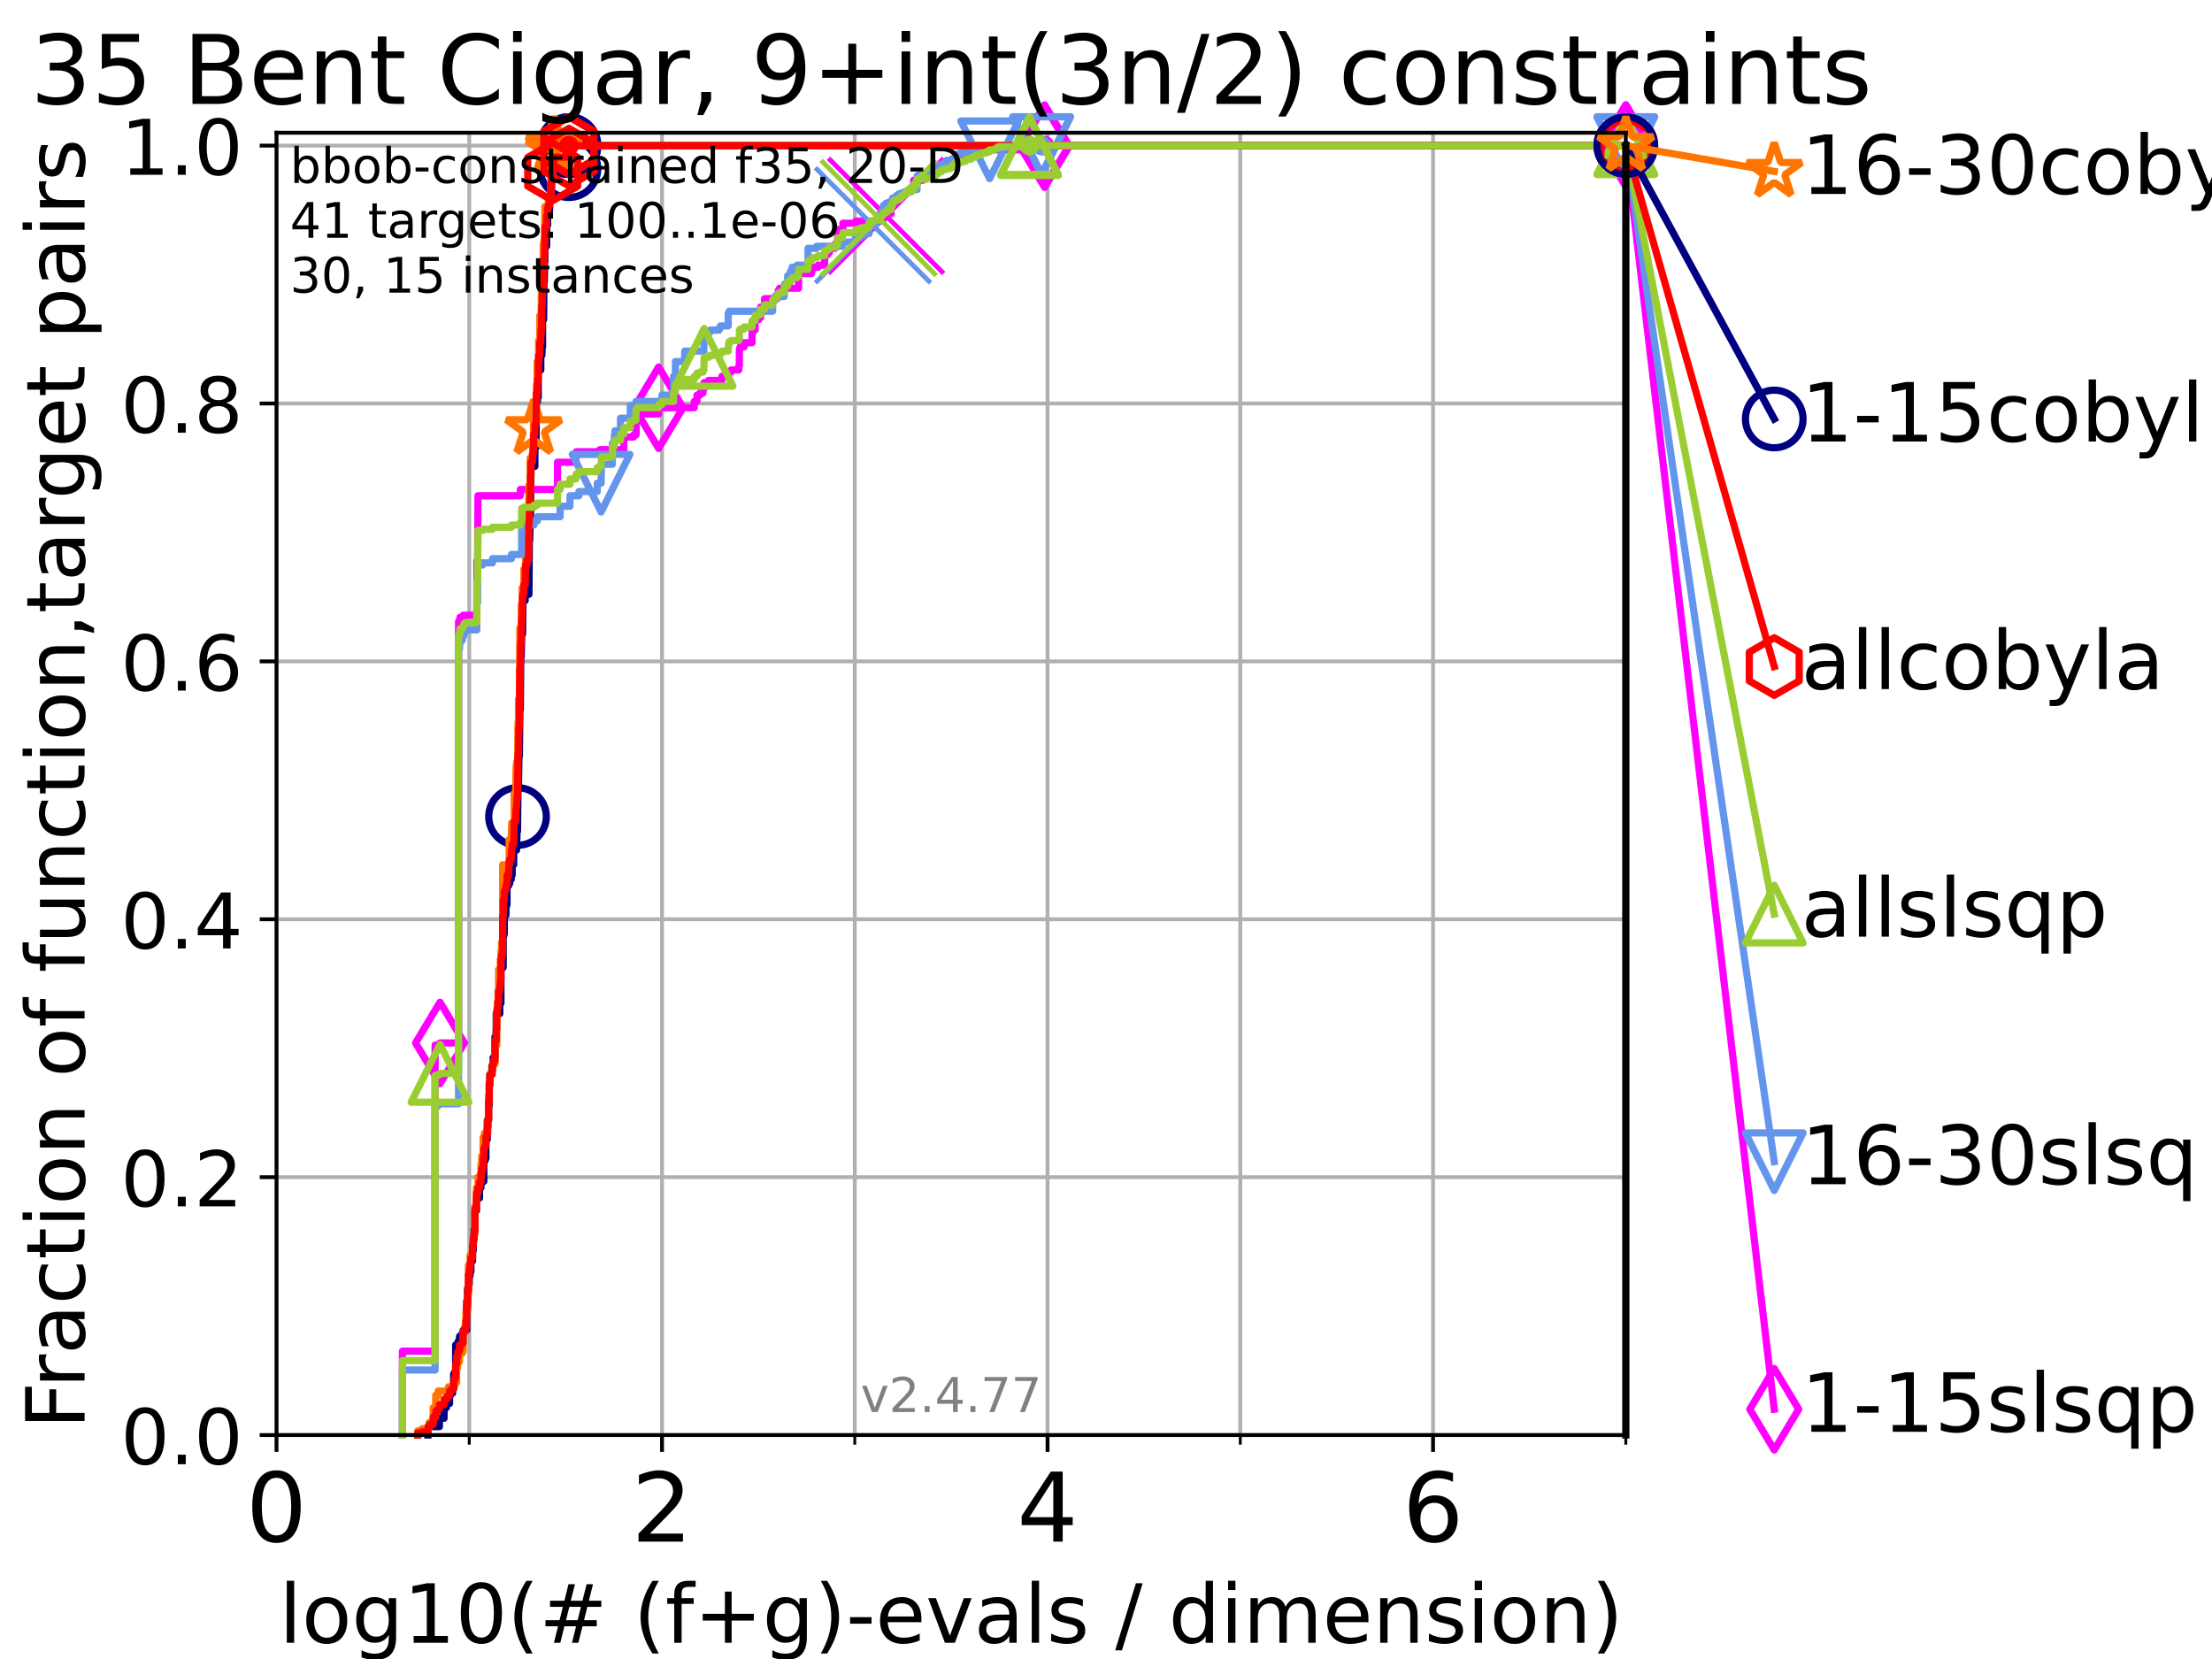 <?xml version="1.0" encoding="utf-8" standalone="no"?>
<!DOCTYPE svg PUBLIC "-//W3C//DTD SVG 1.1//EN"
  "http://www.w3.org/Graphics/SVG/1.1/DTD/svg11.dtd">
<!-- Created with matplotlib (https://matplotlib.org/) -->
<svg height="345.6pt" version="1.1" viewBox="0 0 460.8 345.6" width="460.8pt" xmlns="http://www.w3.org/2000/svg" xmlns:xlink="http://www.w3.org/1999/xlink">
 <defs>
  <style type="text/css">*{stroke-linecap:butt;stroke-linejoin:round;}</style>
 </defs>
 <g id="figure_1">
  <g id="patch_1">
   <path d="M 0 345.6 
L 460.8 345.6 
L 460.8 0 
L 0 0 
z
" style="fill:#ffffff;"/>
  </g>
  <g id="axes_1">
   <g id="patch_2">
    <path d="M 57.6 298.944 
L 338.688 298.944 
L 338.688 27.648 
L 57.6 27.648 
z
" style="fill:#ffffff;"/>
   </g>
   <g id="matplotlib.axis_1">
    <g id="xtick_1">
     <g id="line2d_1">
      <path clip-path="url(#p65d3d1a1df)" d="M 57.6 298.944 
L 57.6 27.648 
" style="fill:none;stroke:#b0b0b0;stroke-linecap:square;stroke-width:0.8;"/>
     </g>
     <g id="line2d_2">
      <defs>
       <path d="M 0 0 
L 0 3.5 
" id="m2e3c35caa1" style="stroke:#000000;stroke-width:0.8;"/>
      </defs>
      <g>
       <use style="stroke:#000000;stroke-width:0.8;" x="57.6" xlink:href="#m2e3c35caa1" y="298.944"/>
      </g>
     </g>
     <g id="text_1">
      <!-- 0 -->
      <g transform="translate(51.237 321.141)scale(0.2 -0.2)">
       <defs>
        <path d="M 31.781 66.406 
Q 24.172 66.406 20.328 58.906 
Q 16.5 51.422 16.5 36.375 
Q 16.5 21.391 20.328 13.891 
Q 24.172 6.391 31.781 6.391 
Q 39.453 6.391 43.281 13.891 
Q 47.125 21.391 47.125 36.375 
Q 47.125 51.422 43.281 58.906 
Q 39.453 66.406 31.781 66.406 
z
M 31.781 74.219 
Q 44.047 74.219 50.516 64.516 
Q 56.984 54.828 56.984 36.375 
Q 56.984 17.969 50.516 8.266 
Q 44.047 -1.422 31.781 -1.422 
Q 19.531 -1.422 13.062 8.266 
Q 6.594 17.969 6.594 36.375 
Q 6.594 54.828 13.062 64.516 
Q 19.531 74.219 31.781 74.219 
z
" id="DejaVuSans-48"/>
       </defs>
       <use xlink:href="#DejaVuSans-48"/>
      </g>
     </g>
    </g>
    <g id="xtick_2">
     <g id="line2d_3">
      <path clip-path="url(#p65d3d1a1df)" d="M 137.911 298.944 
L 137.911 27.648 
" style="fill:none;stroke:#b0b0b0;stroke-linecap:square;stroke-width:0.8;"/>
     </g>
     <g id="line2d_4">
      <g>
       <use style="stroke:#000000;stroke-width:0.8;" x="137.911" xlink:href="#m2e3c35caa1" y="298.944"/>
      </g>
     </g>
     <g id="text_2">
      <!-- 2 -->
      <g transform="translate(131.548 321.141)scale(0.2 -0.2)">
       <defs>
        <path d="M 19.188 8.297 
L 53.609 8.297 
L 53.609 0 
L 7.328 0 
L 7.328 8.297 
Q 12.938 14.109 22.625 23.891 
Q 32.328 33.688 34.812 36.531 
Q 39.547 41.844 41.422 45.531 
Q 43.312 49.219 43.312 52.781 
Q 43.312 58.594 39.234 62.25 
Q 35.156 65.922 28.609 65.922 
Q 23.969 65.922 18.812 64.312 
Q 13.672 62.703 7.812 59.422 
L 7.812 69.391 
Q 13.766 71.781 18.938 73 
Q 24.125 74.219 28.422 74.219 
Q 39.75 74.219 46.484 68.547 
Q 53.219 62.891 53.219 53.422 
Q 53.219 48.922 51.531 44.891 
Q 49.859 40.875 45.406 35.406 
Q 44.188 33.984 37.641 27.219 
Q 31.109 20.453 19.188 8.297 
z
" id="DejaVuSans-50"/>
       </defs>
       <use xlink:href="#DejaVuSans-50"/>
      </g>
     </g>
    </g>
    <g id="xtick_3">
     <g id="line2d_5">
      <path clip-path="url(#p65d3d1a1df)" d="M 218.222 298.944 
L 218.222 27.648 
" style="fill:none;stroke:#b0b0b0;stroke-linecap:square;stroke-width:0.8;"/>
     </g>
     <g id="line2d_6">
      <g>
       <use style="stroke:#000000;stroke-width:0.8;" x="218.222" xlink:href="#m2e3c35caa1" y="298.944"/>
      </g>
     </g>
     <g id="text_3">
      <!-- 4 -->
      <g transform="translate(211.859 321.141)scale(0.2 -0.2)">
       <defs>
        <path d="M 37.797 64.312 
L 12.891 25.391 
L 37.797 25.391 
z
M 35.203 72.906 
L 47.609 72.906 
L 47.609 25.391 
L 58.016 25.391 
L 58.016 17.188 
L 47.609 17.188 
L 47.609 0 
L 37.797 0 
L 37.797 17.188 
L 4.891 17.188 
L 4.891 26.703 
z
" id="DejaVuSans-52"/>
       </defs>
       <use xlink:href="#DejaVuSans-52"/>
      </g>
     </g>
    </g>
    <g id="xtick_4">
     <g id="line2d_7">
      <path clip-path="url(#p65d3d1a1df)" d="M 298.533 298.944 
L 298.533 27.648 
" style="fill:none;stroke:#b0b0b0;stroke-linecap:square;stroke-width:0.8;"/>
     </g>
     <g id="line2d_8">
      <g>
       <use style="stroke:#000000;stroke-width:0.8;" x="298.533" xlink:href="#m2e3c35caa1" y="298.944"/>
      </g>
     </g>
     <g id="text_4">
      <!-- 6 -->
      <g transform="translate(292.17 321.141)scale(0.2 -0.2)">
       <defs>
        <path d="M 33.016 40.375 
Q 26.375 40.375 22.484 35.828 
Q 18.609 31.297 18.609 23.391 
Q 18.609 15.531 22.484 10.953 
Q 26.375 6.391 33.016 6.391 
Q 39.656 6.391 43.531 10.953 
Q 47.406 15.531 47.406 23.391 
Q 47.406 31.297 43.531 35.828 
Q 39.656 40.375 33.016 40.375 
z
M 52.594 71.297 
L 52.594 62.312 
Q 48.875 64.062 45.094 64.984 
Q 41.312 65.922 37.594 65.922 
Q 27.828 65.922 22.672 59.328 
Q 17.531 52.734 16.797 39.406 
Q 19.672 43.656 24.016 45.922 
Q 28.375 48.188 33.594 48.188 
Q 44.578 48.188 50.953 41.516 
Q 57.328 34.859 57.328 23.391 
Q 57.328 12.156 50.688 5.359 
Q 44.047 -1.422 33.016 -1.422 
Q 20.359 -1.422 13.672 8.266 
Q 6.984 17.969 6.984 36.375 
Q 6.984 53.656 15.188 63.938 
Q 23.391 74.219 37.203 74.219 
Q 40.922 74.219 44.703 73.484 
Q 48.484 72.75 52.594 71.297 
z
" id="DejaVuSans-54"/>
       </defs>
       <use xlink:href="#DejaVuSans-54"/>
      </g>
     </g>
    </g>
    <g id="xtick_5">
     <g id="line2d_9">
      <path clip-path="url(#p65d3d1a1df)" d="M 97.755 298.944 
L 97.755 27.648 
" style="fill:none;stroke:#b0b0b0;stroke-linecap:square;stroke-width:0.8;"/>
     </g>
     <g id="line2d_10">
      <defs>
       <path d="M 0 0 
L 0 2 
" id="mfa7d9da9d2" style="stroke:#000000;stroke-width:0.6;"/>
      </defs>
      <g>
       <use style="stroke:#000000;stroke-width:0.6;" x="97.755" xlink:href="#mfa7d9da9d2" y="298.944"/>
      </g>
     </g>
    </g>
    <g id="xtick_6">
     <g id="line2d_11">
      <path clip-path="url(#p65d3d1a1df)" d="M 178.066 298.944 
L 178.066 27.648 
" style="fill:none;stroke:#b0b0b0;stroke-linecap:square;stroke-width:0.8;"/>
     </g>
     <g id="line2d_12">
      <g>
       <use style="stroke:#000000;stroke-width:0.6;" x="178.066" xlink:href="#mfa7d9da9d2" y="298.944"/>
      </g>
     </g>
    </g>
    <g id="xtick_7">
     <g id="line2d_13">
      <path clip-path="url(#p65d3d1a1df)" d="M 258.377 298.944 
L 258.377 27.648 
" style="fill:none;stroke:#b0b0b0;stroke-linecap:square;stroke-width:0.8;"/>
     </g>
     <g id="line2d_14">
      <g>
       <use style="stroke:#000000;stroke-width:0.6;" x="258.377" xlink:href="#mfa7d9da9d2" y="298.944"/>
      </g>
     </g>
    </g>
    <g id="xtick_8">
     <g id="line2d_15">
      <path clip-path="url(#p65d3d1a1df)" d="M 338.688 298.944 
L 338.688 27.648 
" style="fill:none;stroke:#b0b0b0;stroke-linecap:square;stroke-width:0.8;"/>
     </g>
     <g id="line2d_16">
      <g>
       <use style="stroke:#000000;stroke-width:0.6;" x="338.688" xlink:href="#mfa7d9da9d2" y="298.944"/>
      </g>
     </g>
    </g>
    <g id="text_5">
     <!-- log10(# (f+g)-evals / dimension) -->
     <g transform="translate(58.145 342.218)scale(0.17 -0.17)">
      <defs>
       <path d="M 9.422 75.984 
L 18.406 75.984 
L 18.406 0 
L 9.422 0 
z
" id="DejaVuSans-108"/>
       <path d="M 30.609 48.391 
Q 23.391 48.391 19.188 42.75 
Q 14.984 37.109 14.984 27.297 
Q 14.984 17.484 19.156 11.844 
Q 23.344 6.203 30.609 6.203 
Q 37.797 6.203 41.984 11.859 
Q 46.188 17.531 46.188 27.297 
Q 46.188 37.016 41.984 42.703 
Q 37.797 48.391 30.609 48.391 
z
M 30.609 56 
Q 42.328 56 49.016 48.375 
Q 55.719 40.766 55.719 27.297 
Q 55.719 13.875 49.016 6.219 
Q 42.328 -1.422 30.609 -1.422 
Q 18.844 -1.422 12.172 6.219 
Q 5.516 13.875 5.516 27.297 
Q 5.516 40.766 12.172 48.375 
Q 18.844 56 30.609 56 
z
" id="DejaVuSans-111"/>
       <path d="M 45.406 27.984 
Q 45.406 37.75 41.375 43.109 
Q 37.359 48.484 30.078 48.484 
Q 22.859 48.484 18.828 43.109 
Q 14.797 37.75 14.797 27.984 
Q 14.797 18.266 18.828 12.891 
Q 22.859 7.516 30.078 7.516 
Q 37.359 7.516 41.375 12.891 
Q 45.406 18.266 45.406 27.984 
z
M 54.391 6.781 
Q 54.391 -7.172 48.188 -13.984 
Q 42 -20.797 29.203 -20.797 
Q 24.469 -20.797 20.266 -20.094 
Q 16.062 -19.391 12.109 -17.922 
L 12.109 -9.188 
Q 16.062 -11.328 19.922 -12.344 
Q 23.781 -13.375 27.781 -13.375 
Q 36.625 -13.375 41.016 -8.766 
Q 45.406 -4.156 45.406 5.172 
L 45.406 9.625 
Q 42.625 4.781 38.281 2.391 
Q 33.938 0 27.875 0 
Q 17.828 0 11.672 7.656 
Q 5.516 15.328 5.516 27.984 
Q 5.516 40.672 11.672 48.328 
Q 17.828 56 27.875 56 
Q 33.938 56 38.281 53.609 
Q 42.625 51.219 45.406 46.391 
L 45.406 54.688 
L 54.391 54.688 
z
" id="DejaVuSans-103"/>
       <path d="M 12.406 8.297 
L 28.516 8.297 
L 28.516 63.922 
L 10.984 60.406 
L 10.984 69.391 
L 28.422 72.906 
L 38.281 72.906 
L 38.281 8.297 
L 54.391 8.297 
L 54.391 0 
L 12.406 0 
z
" id="DejaVuSans-49"/>
       <path d="M 31 75.875 
Q 24.469 64.656 21.281 53.656 
Q 18.109 42.672 18.109 31.391 
Q 18.109 20.125 21.312 9.062 
Q 24.516 -2 31 -13.188 
L 23.188 -13.188 
Q 15.875 -1.703 12.234 9.375 
Q 8.594 20.453 8.594 31.391 
Q 8.594 42.281 12.203 53.312 
Q 15.828 64.359 23.188 75.875 
z
" id="DejaVuSans-40"/>
       <path d="M 51.125 44 
L 36.922 44 
L 32.812 27.688 
L 47.125 27.688 
z
M 43.797 71.781 
L 38.719 51.516 
L 52.984 51.516 
L 58.109 71.781 
L 65.922 71.781 
L 60.891 51.516 
L 76.125 51.516 
L 76.125 44 
L 58.984 44 
L 54.984 27.688 
L 70.516 27.688 
L 70.516 20.219 
L 53.078 20.219 
L 48 0 
L 40.188 0 
L 45.219 20.219 
L 30.906 20.219 
L 25.875 0 
L 18.016 0 
L 23.094 20.219 
L 7.719 20.219 
L 7.719 27.688 
L 24.906 27.688 
L 29 44 
L 13.281 44 
L 13.281 51.516 
L 30.906 51.516 
L 35.891 71.781 
z
" id="DejaVuSans-35"/>
       <path id="DejaVuSans-32"/>
       <path d="M 37.109 75.984 
L 37.109 68.5 
L 28.516 68.5 
Q 23.688 68.5 21.797 66.547 
Q 19.922 64.594 19.922 59.516 
L 19.922 54.688 
L 34.719 54.688 
L 34.719 47.703 
L 19.922 47.703 
L 19.922 0 
L 10.891 0 
L 10.891 47.703 
L 2.297 47.703 
L 2.297 54.688 
L 10.891 54.688 
L 10.891 58.5 
Q 10.891 67.625 15.141 71.797 
Q 19.391 75.984 28.609 75.984 
z
" id="DejaVuSans-102"/>
       <path d="M 46 62.703 
L 46 35.5 
L 73.188 35.5 
L 73.188 27.203 
L 46 27.203 
L 46 0 
L 37.797 0 
L 37.797 27.203 
L 10.594 27.203 
L 10.594 35.5 
L 37.797 35.5 
L 37.797 62.703 
z
" id="DejaVuSans-43"/>
       <path d="M 8.016 75.875 
L 15.828 75.875 
Q 23.141 64.359 26.781 53.312 
Q 30.422 42.281 30.422 31.391 
Q 30.422 20.453 26.781 9.375 
Q 23.141 -1.703 15.828 -13.188 
L 8.016 -13.188 
Q 14.5 -2 17.703 9.062 
Q 20.906 20.125 20.906 31.391 
Q 20.906 42.672 17.703 53.656 
Q 14.5 64.656 8.016 75.875 
z
" id="DejaVuSans-41"/>
       <path d="M 4.891 31.391 
L 31.203 31.391 
L 31.203 23.391 
L 4.891 23.391 
z
" id="DejaVuSans-45"/>
       <path d="M 56.203 29.594 
L 56.203 25.203 
L 14.891 25.203 
Q 15.484 15.922 20.484 11.062 
Q 25.484 6.203 34.422 6.203 
Q 39.594 6.203 44.453 7.469 
Q 49.312 8.734 54.109 11.281 
L 54.109 2.781 
Q 49.266 0.734 44.188 -0.344 
Q 39.109 -1.422 33.891 -1.422 
Q 20.797 -1.422 13.156 6.188 
Q 5.516 13.812 5.516 26.812 
Q 5.516 40.234 12.766 48.109 
Q 20.016 56 32.328 56 
Q 43.359 56 49.781 48.891 
Q 56.203 41.797 56.203 29.594 
z
M 47.219 32.234 
Q 47.125 39.594 43.094 43.984 
Q 39.062 48.391 32.422 48.391 
Q 24.906 48.391 20.391 44.141 
Q 15.875 39.891 15.188 32.172 
z
" id="DejaVuSans-101"/>
       <path d="M 2.984 54.688 
L 12.5 54.688 
L 29.594 8.797 
L 46.688 54.688 
L 56.203 54.688 
L 35.688 0 
L 23.484 0 
z
" id="DejaVuSans-118"/>
       <path d="M 34.281 27.484 
Q 23.391 27.484 19.188 25 
Q 14.984 22.516 14.984 16.5 
Q 14.984 11.719 18.141 8.906 
Q 21.297 6.109 26.703 6.109 
Q 34.188 6.109 38.703 11.406 
Q 43.219 16.703 43.219 25.484 
L 43.219 27.484 
z
M 52.203 31.203 
L 52.203 0 
L 43.219 0 
L 43.219 8.297 
Q 40.141 3.328 35.547 0.953 
Q 30.953 -1.422 24.312 -1.422 
Q 15.922 -1.422 10.953 3.297 
Q 6 8.016 6 15.922 
Q 6 25.141 12.172 29.828 
Q 18.359 34.516 30.609 34.516 
L 43.219 34.516 
L 43.219 35.406 
Q 43.219 41.609 39.141 45 
Q 35.062 48.391 27.688 48.391 
Q 23 48.391 18.547 47.266 
Q 14.109 46.141 10.016 43.891 
L 10.016 52.203 
Q 14.938 54.109 19.578 55.047 
Q 24.219 56 28.609 56 
Q 40.484 56 46.344 49.844 
Q 52.203 43.703 52.203 31.203 
z
" id="DejaVuSans-97"/>
       <path d="M 44.281 53.078 
L 44.281 44.578 
Q 40.484 46.531 36.375 47.5 
Q 32.281 48.484 27.875 48.484 
Q 21.188 48.484 17.844 46.438 
Q 14.5 44.391 14.5 40.281 
Q 14.5 37.156 16.891 35.375 
Q 19.281 33.594 26.516 31.984 
L 29.594 31.297 
Q 39.156 29.25 43.188 25.516 
Q 47.219 21.781 47.219 15.094 
Q 47.219 7.469 41.188 3.016 
Q 35.156 -1.422 24.609 -1.422 
Q 20.219 -1.422 15.453 -0.562 
Q 10.688 0.297 5.422 2 
L 5.422 11.281 
Q 10.406 8.688 15.234 7.391 
Q 20.062 6.109 24.812 6.109 
Q 31.156 6.109 34.562 8.281 
Q 37.984 10.453 37.984 14.406 
Q 37.984 18.062 35.516 20.016 
Q 33.062 21.969 24.703 23.781 
L 21.578 24.516 
Q 13.234 26.266 9.516 29.906 
Q 5.812 33.547 5.812 39.891 
Q 5.812 47.609 11.281 51.797 
Q 16.75 56 26.812 56 
Q 31.781 56 36.172 55.266 
Q 40.578 54.547 44.281 53.078 
z
" id="DejaVuSans-115"/>
       <path d="M 25.391 72.906 
L 33.688 72.906 
L 8.297 -9.281 
L 0 -9.281 
z
" id="DejaVuSans-47"/>
       <path d="M 45.406 46.391 
L 45.406 75.984 
L 54.391 75.984 
L 54.391 0 
L 45.406 0 
L 45.406 8.203 
Q 42.578 3.328 38.25 0.953 
Q 33.938 -1.422 27.875 -1.422 
Q 17.969 -1.422 11.734 6.484 
Q 5.516 14.406 5.516 27.297 
Q 5.516 40.188 11.734 48.094 
Q 17.969 56 27.875 56 
Q 33.938 56 38.25 53.625 
Q 42.578 51.266 45.406 46.391 
z
M 14.797 27.297 
Q 14.797 17.391 18.875 11.75 
Q 22.953 6.109 30.078 6.109 
Q 37.203 6.109 41.297 11.75 
Q 45.406 17.391 45.406 27.297 
Q 45.406 37.203 41.297 42.844 
Q 37.203 48.484 30.078 48.484 
Q 22.953 48.484 18.875 42.844 
Q 14.797 37.203 14.797 27.297 
z
" id="DejaVuSans-100"/>
       <path d="M 9.422 54.688 
L 18.406 54.688 
L 18.406 0 
L 9.422 0 
z
M 9.422 75.984 
L 18.406 75.984 
L 18.406 64.594 
L 9.422 64.594 
z
" id="DejaVuSans-105"/>
       <path d="M 52 44.188 
Q 55.375 50.25 60.062 53.125 
Q 64.75 56 71.094 56 
Q 79.641 56 84.281 50.016 
Q 88.922 44.047 88.922 33.016 
L 88.922 0 
L 79.891 0 
L 79.891 32.719 
Q 79.891 40.578 77.094 44.375 
Q 74.312 48.188 68.609 48.188 
Q 61.625 48.188 57.562 43.547 
Q 53.516 38.922 53.516 30.906 
L 53.516 0 
L 44.484 0 
L 44.484 32.719 
Q 44.484 40.625 41.703 44.406 
Q 38.922 48.188 33.109 48.188 
Q 26.219 48.188 22.156 43.531 
Q 18.109 38.875 18.109 30.906 
L 18.109 0 
L 9.078 0 
L 9.078 54.688 
L 18.109 54.688 
L 18.109 46.188 
Q 21.188 51.219 25.484 53.609 
Q 29.781 56 35.688 56 
Q 41.656 56 45.828 52.969 
Q 50 49.953 52 44.188 
z
" id="DejaVuSans-109"/>
       <path d="M 54.891 33.016 
L 54.891 0 
L 45.906 0 
L 45.906 32.719 
Q 45.906 40.484 42.875 44.328 
Q 39.844 48.188 33.797 48.188 
Q 26.516 48.188 22.312 43.547 
Q 18.109 38.922 18.109 30.906 
L 18.109 0 
L 9.078 0 
L 9.078 54.688 
L 18.109 54.688 
L 18.109 46.188 
Q 21.344 51.125 25.703 53.562 
Q 30.078 56 35.797 56 
Q 45.219 56 50.047 50.172 
Q 54.891 44.344 54.891 33.016 
z
" id="DejaVuSans-110"/>
      </defs>
      <use xlink:href="#DejaVuSans-108"/>
      <use x="27.783" xlink:href="#DejaVuSans-111"/>
      <use x="88.965" xlink:href="#DejaVuSans-103"/>
      <use x="152.441" xlink:href="#DejaVuSans-49"/>
      <use x="216.064" xlink:href="#DejaVuSans-48"/>
      <use x="279.688" xlink:href="#DejaVuSans-40"/>
      <use x="318.701" xlink:href="#DejaVuSans-35"/>
      <use x="402.49" xlink:href="#DejaVuSans-32"/>
      <use x="434.277" xlink:href="#DejaVuSans-40"/>
      <use x="473.291" xlink:href="#DejaVuSans-102"/>
      <use x="508.496" xlink:href="#DejaVuSans-43"/>
      <use x="592.285" xlink:href="#DejaVuSans-103"/>
      <use x="655.762" xlink:href="#DejaVuSans-41"/>
      <use x="694.775" xlink:href="#DejaVuSans-45"/>
      <use x="730.859" xlink:href="#DejaVuSans-101"/>
      <use x="792.383" xlink:href="#DejaVuSans-118"/>
      <use x="851.562" xlink:href="#DejaVuSans-97"/>
      <use x="912.842" xlink:href="#DejaVuSans-108"/>
      <use x="940.625" xlink:href="#DejaVuSans-115"/>
      <use x="992.725" xlink:href="#DejaVuSans-32"/>
      <use x="1024.512" xlink:href="#DejaVuSans-47"/>
      <use x="1058.203" xlink:href="#DejaVuSans-32"/>
      <use x="1089.99" xlink:href="#DejaVuSans-100"/>
      <use x="1153.467" xlink:href="#DejaVuSans-105"/>
      <use x="1181.25" xlink:href="#DejaVuSans-109"/>
      <use x="1278.662" xlink:href="#DejaVuSans-101"/>
      <use x="1340.186" xlink:href="#DejaVuSans-110"/>
      <use x="1403.564" xlink:href="#DejaVuSans-115"/>
      <use x="1455.664" xlink:href="#DejaVuSans-105"/>
      <use x="1483.447" xlink:href="#DejaVuSans-111"/>
      <use x="1544.629" xlink:href="#DejaVuSans-110"/>
      <use x="1608.008" xlink:href="#DejaVuSans-41"/>
     </g>
    </g>
   </g>
   <g id="matplotlib.axis_2">
    <g id="ytick_1">
     <g id="line2d_17">
      <path clip-path="url(#p65d3d1a1df)" d="M 57.6 298.944 
L 338.688 298.944 
" style="fill:none;stroke:#b0b0b0;stroke-linecap:square;stroke-width:0.8;"/>
     </g>
     <g id="line2d_18">
      <defs>
       <path d="M 0 0 
L -3.5 0 
" id="m00f0fed0ed" style="stroke:#000000;stroke-width:0.8;"/>
      </defs>
      <g>
       <use style="stroke:#000000;stroke-width:0.8;" x="57.6" xlink:href="#m00f0fed0ed" y="298.944"/>
      </g>
     </g>
     <g id="text_6">
      <!-- 0.0 -->
      <g transform="translate(25.155 305.023)scale(0.16 -0.16)">
       <defs>
        <path d="M 10.688 12.406 
L 21 12.406 
L 21 0 
L 10.688 0 
z
" id="DejaVuSans-46"/>
       </defs>
       <use xlink:href="#DejaVuSans-48"/>
       <use x="63.623" xlink:href="#DejaVuSans-46"/>
       <use x="95.41" xlink:href="#DejaVuSans-48"/>
      </g>
     </g>
    </g>
    <g id="ytick_2">
     <g id="line2d_19">
      <path clip-path="url(#p65d3d1a1df)" d="M 57.6 245.222 
L 338.688 245.222 
" style="fill:none;stroke:#b0b0b0;stroke-linecap:square;stroke-width:0.8;"/>
     </g>
     <g id="line2d_20">
      <g>
       <use style="stroke:#000000;stroke-width:0.8;" x="57.6" xlink:href="#m00f0fed0ed" y="245.222"/>
      </g>
     </g>
     <g id="text_7">
      <!-- 0.2 -->
      <g transform="translate(25.155 251.301)scale(0.16 -0.16)">
       <use xlink:href="#DejaVuSans-48"/>
       <use x="63.623" xlink:href="#DejaVuSans-46"/>
       <use x="95.41" xlink:href="#DejaVuSans-50"/>
      </g>
     </g>
    </g>
    <g id="ytick_3">
     <g id="line2d_21">
      <path clip-path="url(#p65d3d1a1df)" d="M 57.6 191.5 
L 338.688 191.5 
" style="fill:none;stroke:#b0b0b0;stroke-linecap:square;stroke-width:0.8;"/>
     </g>
     <g id="line2d_22">
      <g>
       <use style="stroke:#000000;stroke-width:0.8;" x="57.6" xlink:href="#m00f0fed0ed" y="191.5"/>
      </g>
     </g>
     <g id="text_8">
      <!-- 0.4 -->
      <g transform="translate(25.155 197.579)scale(0.16 -0.16)">
       <use xlink:href="#DejaVuSans-48"/>
       <use x="63.623" xlink:href="#DejaVuSans-46"/>
       <use x="95.41" xlink:href="#DejaVuSans-52"/>
      </g>
     </g>
    </g>
    <g id="ytick_4">
     <g id="line2d_23">
      <path clip-path="url(#p65d3d1a1df)" d="M 57.6 137.778 
L 338.688 137.778 
" style="fill:none;stroke:#b0b0b0;stroke-linecap:square;stroke-width:0.8;"/>
     </g>
     <g id="line2d_24">
      <g>
       <use style="stroke:#000000;stroke-width:0.8;" x="57.6" xlink:href="#m00f0fed0ed" y="137.778"/>
      </g>
     </g>
     <g id="text_9">
      <!-- 0.6 -->
      <g transform="translate(25.155 143.857)scale(0.16 -0.16)">
       <use xlink:href="#DejaVuSans-48"/>
       <use x="63.623" xlink:href="#DejaVuSans-46"/>
       <use x="95.41" xlink:href="#DejaVuSans-54"/>
      </g>
     </g>
    </g>
    <g id="ytick_5">
     <g id="line2d_25">
      <path clip-path="url(#p65d3d1a1df)" d="M 57.6 84.056 
L 338.688 84.056 
" style="fill:none;stroke:#b0b0b0;stroke-linecap:square;stroke-width:0.8;"/>
     </g>
     <g id="line2d_26">
      <g>
       <use style="stroke:#000000;stroke-width:0.8;" x="57.6" xlink:href="#m00f0fed0ed" y="84.056"/>
      </g>
     </g>
     <g id="text_10">
      <!-- 0.8 -->
      <g transform="translate(25.155 90.135)scale(0.16 -0.16)">
       <defs>
        <path d="M 31.781 34.625 
Q 24.75 34.625 20.719 30.859 
Q 16.703 27.094 16.703 20.516 
Q 16.703 13.922 20.719 10.156 
Q 24.75 6.391 31.781 6.391 
Q 38.812 6.391 42.859 10.172 
Q 46.922 13.969 46.922 20.516 
Q 46.922 27.094 42.891 30.859 
Q 38.875 34.625 31.781 34.625 
z
M 21.922 38.812 
Q 15.578 40.375 12.031 44.719 
Q 8.5 49.078 8.5 55.328 
Q 8.5 64.062 14.719 69.141 
Q 20.953 74.219 31.781 74.219 
Q 42.672 74.219 48.875 69.141 
Q 55.078 64.062 55.078 55.328 
Q 55.078 49.078 51.531 44.719 
Q 48 40.375 41.703 38.812 
Q 48.828 37.156 52.797 32.312 
Q 56.781 27.484 56.781 20.516 
Q 56.781 9.906 50.312 4.234 
Q 43.844 -1.422 31.781 -1.422 
Q 19.734 -1.422 13.25 4.234 
Q 6.781 9.906 6.781 20.516 
Q 6.781 27.484 10.781 32.312 
Q 14.797 37.156 21.922 38.812 
z
M 18.312 54.391 
Q 18.312 48.734 21.844 45.562 
Q 25.391 42.391 31.781 42.391 
Q 38.141 42.391 41.719 45.562 
Q 45.312 48.734 45.312 54.391 
Q 45.312 60.062 41.719 63.234 
Q 38.141 66.406 31.781 66.406 
Q 25.391 66.406 21.844 63.234 
Q 18.312 60.062 18.312 54.391 
z
" id="DejaVuSans-56"/>
       </defs>
       <use xlink:href="#DejaVuSans-48"/>
       <use x="63.623" xlink:href="#DejaVuSans-46"/>
       <use x="95.41" xlink:href="#DejaVuSans-56"/>
      </g>
     </g>
    </g>
    <g id="ytick_6">
     <g id="line2d_27">
      <path clip-path="url(#p65d3d1a1df)" d="M 57.6 30.334 
L 338.688 30.334 
" style="fill:none;stroke:#b0b0b0;stroke-linecap:square;stroke-width:0.8;"/>
     </g>
     <g id="line2d_28">
      <g>
       <use style="stroke:#000000;stroke-width:0.8;" x="57.6" xlink:href="#m00f0fed0ed" y="30.334"/>
      </g>
     </g>
     <g id="text_11">
      <!-- 1.0 -->
      <g transform="translate(25.155 36.413)scale(0.16 -0.16)">
       <use xlink:href="#DejaVuSans-49"/>
       <use x="63.623" xlink:href="#DejaVuSans-46"/>
       <use x="95.41" xlink:href="#DejaVuSans-48"/>
      </g>
     </g>
    </g>
    <g id="text_12">
     <!-- Fraction of function,target pairs -->
     <g transform="translate(17.62 297.681)rotate(-90)scale(0.17 -0.17)">
      <defs>
       <path d="M 9.812 72.906 
L 51.703 72.906 
L 51.703 64.594 
L 19.672 64.594 
L 19.672 43.109 
L 48.578 43.109 
L 48.578 34.812 
L 19.672 34.812 
L 19.672 0 
L 9.812 0 
z
" id="DejaVuSans-70"/>
       <path d="M 41.109 46.297 
Q 39.594 47.172 37.812 47.578 
Q 36.031 48 33.891 48 
Q 26.266 48 22.188 43.047 
Q 18.109 38.094 18.109 28.812 
L 18.109 0 
L 9.078 0 
L 9.078 54.688 
L 18.109 54.688 
L 18.109 46.188 
Q 20.953 51.172 25.484 53.578 
Q 30.031 56 36.531 56 
Q 37.453 56 38.578 55.875 
Q 39.703 55.766 41.062 55.516 
z
" id="DejaVuSans-114"/>
       <path d="M 48.781 52.594 
L 48.781 44.188 
Q 44.969 46.297 41.141 47.344 
Q 37.312 48.391 33.406 48.391 
Q 24.656 48.391 19.812 42.844 
Q 14.984 37.312 14.984 27.297 
Q 14.984 17.281 19.812 11.734 
Q 24.656 6.203 33.406 6.203 
Q 37.312 6.203 41.141 7.25 
Q 44.969 8.297 48.781 10.406 
L 48.781 2.094 
Q 45.016 0.344 40.984 -0.531 
Q 36.969 -1.422 32.422 -1.422 
Q 20.062 -1.422 12.781 6.344 
Q 5.516 14.109 5.516 27.297 
Q 5.516 40.672 12.859 48.328 
Q 20.219 56 33.016 56 
Q 37.156 56 41.109 55.141 
Q 45.062 54.297 48.781 52.594 
z
" id="DejaVuSans-99"/>
       <path d="M 18.312 70.219 
L 18.312 54.688 
L 36.812 54.688 
L 36.812 47.703 
L 18.312 47.703 
L 18.312 18.016 
Q 18.312 11.328 20.141 9.422 
Q 21.969 7.516 27.594 7.516 
L 36.812 7.516 
L 36.812 0 
L 27.594 0 
Q 17.188 0 13.234 3.875 
Q 9.281 7.766 9.281 18.016 
L 9.281 47.703 
L 2.688 47.703 
L 2.688 54.688 
L 9.281 54.688 
L 9.281 70.219 
z
" id="DejaVuSans-116"/>
       <path d="M 8.5 21.578 
L 8.5 54.688 
L 17.484 54.688 
L 17.484 21.922 
Q 17.484 14.156 20.5 10.266 
Q 23.531 6.391 29.594 6.391 
Q 36.859 6.391 41.078 11.031 
Q 45.312 15.672 45.312 23.688 
L 45.312 54.688 
L 54.297 54.688 
L 54.297 0 
L 45.312 0 
L 45.312 8.406 
Q 42.047 3.422 37.719 1 
Q 33.406 -1.422 27.688 -1.422 
Q 18.266 -1.422 13.375 4.438 
Q 8.5 10.297 8.5 21.578 
z
M 31.109 56 
z
" id="DejaVuSans-117"/>
       <path d="M 11.719 12.406 
L 22.016 12.406 
L 22.016 4 
L 14.016 -11.625 
L 7.719 -11.625 
L 11.719 4 
z
" id="DejaVuSans-44"/>
       <path d="M 18.109 8.203 
L 18.109 -20.797 
L 9.078 -20.797 
L 9.078 54.688 
L 18.109 54.688 
L 18.109 46.391 
Q 20.953 51.266 25.266 53.625 
Q 29.594 56 35.594 56 
Q 45.562 56 51.781 48.094 
Q 58.016 40.188 58.016 27.297 
Q 58.016 14.406 51.781 6.484 
Q 45.562 -1.422 35.594 -1.422 
Q 29.594 -1.422 25.266 0.953 
Q 20.953 3.328 18.109 8.203 
z
M 48.688 27.297 
Q 48.688 37.203 44.609 42.844 
Q 40.531 48.484 33.406 48.484 
Q 26.266 48.484 22.188 42.844 
Q 18.109 37.203 18.109 27.297 
Q 18.109 17.391 22.188 11.75 
Q 26.266 6.109 33.406 6.109 
Q 40.531 6.109 44.609 11.75 
Q 48.688 17.391 48.688 27.297 
z
" id="DejaVuSans-112"/>
      </defs>
      <use xlink:href="#DejaVuSans-70"/>
      <use x="50.27" xlink:href="#DejaVuSans-114"/>
      <use x="91.383" xlink:href="#DejaVuSans-97"/>
      <use x="152.662" xlink:href="#DejaVuSans-99"/>
      <use x="207.643" xlink:href="#DejaVuSans-116"/>
      <use x="246.852" xlink:href="#DejaVuSans-105"/>
      <use x="274.635" xlink:href="#DejaVuSans-111"/>
      <use x="335.816" xlink:href="#DejaVuSans-110"/>
      <use x="399.195" xlink:href="#DejaVuSans-32"/>
      <use x="430.982" xlink:href="#DejaVuSans-111"/>
      <use x="492.164" xlink:href="#DejaVuSans-102"/>
      <use x="527.369" xlink:href="#DejaVuSans-32"/>
      <use x="559.156" xlink:href="#DejaVuSans-102"/>
      <use x="594.361" xlink:href="#DejaVuSans-117"/>
      <use x="657.74" xlink:href="#DejaVuSans-110"/>
      <use x="721.119" xlink:href="#DejaVuSans-99"/>
      <use x="776.1" xlink:href="#DejaVuSans-116"/>
      <use x="815.309" xlink:href="#DejaVuSans-105"/>
      <use x="843.092" xlink:href="#DejaVuSans-111"/>
      <use x="904.273" xlink:href="#DejaVuSans-110"/>
      <use x="967.652" xlink:href="#DejaVuSans-44"/>
      <use x="999.439" xlink:href="#DejaVuSans-116"/>
      <use x="1038.648" xlink:href="#DejaVuSans-97"/>
      <use x="1099.928" xlink:href="#DejaVuSans-114"/>
      <use x="1139.291" xlink:href="#DejaVuSans-103"/>
      <use x="1202.768" xlink:href="#DejaVuSans-101"/>
      <use x="1264.291" xlink:href="#DejaVuSans-116"/>
      <use x="1303.5" xlink:href="#DejaVuSans-32"/>
      <use x="1335.287" xlink:href="#DejaVuSans-112"/>
      <use x="1398.764" xlink:href="#DejaVuSans-97"/>
      <use x="1460.043" xlink:href="#DejaVuSans-105"/>
      <use x="1487.826" xlink:href="#DejaVuSans-114"/>
      <use x="1528.939" xlink:href="#DejaVuSans-115"/>
     </g>
    </g>
   </g>
   <g id="line2d_29">
    <defs>
     <path d="M 0 1.5 
C 0.398 1.5 0.779 1.342 1.061 1.061 
C 1.342 0.779 1.5 0.398 1.5 0 
C 1.5 -0.398 1.342 -0.779 1.061 -1.061 
C 0.779 -1.342 0.398 -1.5 0 -1.5 
C -0.398 -1.5 -0.779 -1.342 -1.061 -1.061 
C -1.342 -0.779 -1.5 -0.398 -1.5 0 
C -1.5 0.398 -1.342 0.779 -1.061 1.061 
C -0.779 1.342 -0.398 1.5 0 1.5 
z
" id="m72ca95b866" style="stroke:#000080;"/>
    </defs>
    <g>
     <use style="fill:#000080;stroke:#000080;" x="118.524" xlink:href="#m72ca95b866" y="30.334"/>
     <use style="fill:#000080;stroke:#000080;" x="118.524" xlink:href="#m72ca95b866" y="30.334"/>
    </g>
   </g>
   <g id="line2d_30">
    <path d="M 89.135 298.944 
L 89.135 297.197 
L 91.535 297.197 
L 91.535 295.45 
L 92.504 295.45 
L 92.504 293.266 
L 92.969 293.266 
L 92.969 292.393 
L 93.645 292.393 
L 93.645 290.645 
L 93.864 290.645 
L 93.864 290.209 
L 94.295 290.209 
L 94.295 289.335 
L 94.506 289.335 
L 94.506 286.278 
L 94.715 286.278 
L 94.715 285.841 
L 94.921 285.841 
L 94.921 280.163 
L 95.327 280.163 
L 95.327 279.726 
L 95.526 279.726 
L 95.526 279.29 
L 95.723 279.29 
L 95.723 278.416 
L 96.111 278.416 
L 96.111 277.979 
L 96.49 277.979 
L 96.49 277.106 
L 97.224 277.106 
L 97.224 270.991 
L 97.403 270.991 
L 97.403 268.371 
L 97.58 268.371 
L 97.58 267.497 
L 97.755 267.497 
L 97.755 265.75 
L 97.929 265.75 
L 97.929 264.876 
L 98.101 264.876 
L 98.101 262.693 
L 98.439 262.693 
L 98.439 260.509 
L 98.606 260.509 
L 98.606 257.888 
L 98.772 257.888 
L 98.772 256.141 
L 98.935 256.141 
L 98.935 252.21 
L 99.258 252.21 
L 99.258 249.59 
L 99.887 249.59 
L 99.887 247.406 
L 100.193 247.406 
L 100.193 246.096 
L 100.789 246.096 
L 100.789 241.728 
L 101.08 241.728 
L 101.08 241.291 
L 101.223 241.291 
L 101.223 237.36 
L 101.507 237.36 
L 101.507 233.429 
L 101.786 233.429 
L 101.786 230.372 
L 101.924 230.372 
L 101.924 226.004 
L 102.06 226.004 
L 102.06 223.821 
L 102.465 223.821 
L 102.465 222.074 
L 102.729 222.074 
L 102.729 220.326 
L 103.118 220.326 
L 103.118 215.959 
L 103.372 215.959 
L 103.372 211.154 
L 104.115 211.154 
L 104.115 208.971 
L 104.355 208.971 
L 104.355 201.546 
L 104.826 201.546 
L 104.826 194.994 
L 104.942 194.994 
L 104.942 194.557 
L 105.057 194.557 
L 105.057 191.063 
L 105.172 191.063 
L 105.172 190.627 
L 105.398 190.627 
L 105.398 188.879 
L 105.51 188.879 
L 105.51 188.443 
L 105.622 188.443 
L 105.622 184.512 
L 105.952 184.512 
L 105.952 184.075 
L 106.169 184.075 
L 106.169 183.202 
L 106.489 183.202 
L 106.489 182.328 
L 106.699 182.328 
L 106.699 180.144 
L 107.009 180.144 
L 107.009 177.087 
L 107.614 177.087 
L 107.713 173.156 
L 107.811 173.156 
L 107.909 163.984 
L 108.006 163.984 
L 108.103 157.432 
L 108.199 157.432 
L 108.294 147.824 
L 108.389 147.824 
L 108.484 136.905 
L 108.578 136.905 
L 108.671 132.1 
L 108.857 132.1 
L 108.949 125.112 
L 109.402 125.112 
L 109.402 123.802 
L 110.189 123.802 
L 110.274 112.446 
L 110.359 112.446 
L 110.443 108.078 
L 110.527 108.078 
L 110.611 97.159 
L 111.426 97.159 
L 111.426 93.228 
L 111.663 93.228 
L 111.742 83.619 
L 111.975 83.619 
L 111.975 82.746 
L 112.128 82.746 
L 112.128 77.068 
L 112.656 77.068 
L 112.656 74.011 
L 112.877 74.011 
L 112.95 72.263 
L 113.023 72.263 
L 113.023 66.586 
L 113.24 66.586 
L 113.311 58.724 
L 113.383 58.724 
L 113.454 54.356 
L 113.524 54.356 
L 113.524 51.299 
L 113.874 51.299 
L 113.874 46.931 
L 114.08 46.931 
L 114.08 43.874 
L 114.486 43.874 
L 114.552 40.816 
L 114.882 40.816 
L 114.947 35.139 
L 118.524 35.139 
L 118.524 30.334 
L 338.688 30.334 
L 338.688 30.334 
" style="fill:none;stroke:#000080;stroke-linecap:square;stroke-width:1.5;"/>
   </g>
   <g id="line2d_31">
    <defs>
     <path d="M 0 6 
C 1.591 6 3.117 5.368 4.243 4.243 
C 5.368 3.117 6 1.591 6 0 
C 6 -1.591 5.368 -3.117 4.243 -4.243 
C 3.117 -5.368 1.591 -6 0 -6 
C -1.591 -6 -3.117 -5.368 -4.243 -4.243 
C -5.368 -3.117 -6 -1.591 -6 0 
C -6 1.591 -5.368 3.117 -4.243 4.243 
C -3.117 5.368 -1.591 6 0 6 
z
" id="m373438925e" style="stroke:#000080;stroke-width:1.5;"/>
    </defs>
    <g>
     <use style="fill-opacity:0;stroke:#000080;stroke-width:1.5;" x="107.811" xlink:href="#m373438925e" y="170.099"/>
     <use style="fill-opacity:0;stroke:#000080;stroke-width:1.5;" x="118.524" xlink:href="#m373438925e" y="35.139"/>
     <use style="fill-opacity:0;stroke:#000080;stroke-width:1.5;" x="118.524" xlink:href="#m373438925e" y="30.334"/>
     <use style="fill-opacity:0;stroke:#000080;stroke-width:1.5;" x="118.524" xlink:href="#m373438925e" y="30.334"/>
     <use style="fill-opacity:0;stroke:#000080;stroke-width:1.5;" x="338.688" xlink:href="#m373438925e" y="30.334"/>
    </g>
   </g>
   <g id="line2d_32">
    <path style="fill:none;stroke:#000080;stroke-linecap:square;stroke-width:1.5;"/>
    <g/>
   </g>
   <g id="line2d_33">
    <defs>
     <path d="M 0 1.5 
C 0.398 1.5 0.779 1.342 1.061 1.061 
C 1.342 0.779 1.5 0.398 1.5 0 
C 1.5 -0.398 1.342 -0.779 1.061 -1.061 
C 0.779 -1.342 0.398 -1.5 0 -1.5 
C -0.398 -1.5 -0.779 -1.342 -1.061 -1.061 
C -1.342 -0.779 -1.5 -0.398 -1.5 0 
C -1.5 0.398 -1.342 0.779 -1.061 1.061 
C -0.779 1.342 -0.398 1.5 0 1.5 
z
" id="m50c80cf632" style="stroke:#ff00ff;"/>
    </defs>
    <g>
     <use style="fill:#ff00ff;stroke:#ff00ff;" x="217.614" xlink:href="#m50c80cf632" y="30.334"/>
     <use style="fill:#ff00ff;stroke:#ff00ff;" x="217.614" xlink:href="#m50c80cf632" y="30.334"/>
    </g>
   </g>
   <g id="line2d_34">
    <path d="M 83.83 298.944 
L 83.83 281.473 
L 90.641 281.473 
L 90.641 217.706 
L 91.659 217.706 
L 91.659 217.269 
L 95.526 217.269 
L 95.526 129.48 
L 95.723 129.48 
L 95.821 128.606 
L 96.49 128.606 
L 96.49 128.169 
L 99.338 128.169 
L 99.338 116.813 
L 99.497 116.813 
L 99.575 103.274 
L 108.389 103.274 
L 108.389 101.963 
L 116.142 101.963 
L 116.142 96.285 
L 119.948 96.285 
L 119.948 94.538 
L 120.07 94.538 
L 120.07 94.102 
L 124.947 94.102 
L 124.947 93.665 
L 129.964 93.665 
L 129.964 91.044 
L 131.975 91.044 
L 131.975 90.608 
L 132.506 90.608 
L 132.506 87.113 
L 132.777 87.113 
L 132.777 86.24 
L 137.208 86.24 
L 137.208 84.93 
L 144.606 84.93 
L 144.63 83.619 
L 145.184 83.619 
L 145.201 82.309 
L 145.811 82.309 
L 145.811 81.872 
L 146.442 81.872 
L 146.442 80.999 
L 146.681 80.999 
L 146.681 79.688 
L 147.57 79.688 
L 147.57 79.252 
L 150.391 79.252 
L 150.391 78.378 
L 151.795 78.378 
L 151.795 77.505 
L 152.299 77.505 
L 152.299 77.068 
L 153.897 77.068 
L 153.897 76.194 
L 154.022 76.194 
L 154.022 72.7 
L 154.184 72.7 
L 154.184 72.263 
L 155.008 72.263 
L 155.008 71.39 
L 156.667 71.39 
L 156.667 68.769 
L 157.304 68.769 
L 157.304 66.586 
L 158.07 66.586 
L 158.07 66.149 
L 158.447 66.149 
L 158.447 63.965 
L 159.281 63.965 
L 159.281 62.218 
L 161.907 62.218 
L 161.907 61.344 
L 162.111 61.344 
L 162.139 60.471 
L 162.413 60.471 
L 162.413 60.034 
L 166.363 60.034 
L 166.363 56.977 
L 169.035 56.977 
L 169.035 56.54 
L 169.148 56.54 
L 169.148 55.666 
L 170.419 55.666 
L 170.419 55.23 
L 171.759 55.23 
L 171.825 53.046 
L 172.374 53.046 
L 172.374 52.609 
L 172.78 52.609 
L 172.78 51.736 
L 173.948 51.736 
L 173.948 50.862 
L 174.462 50.862 
L 174.545 47.805 
L 175.603 47.805 
L 175.603 46.494 
L 178.302 46.494 
L 178.302 46.058 
L 183.379 46.058 
L 183.379 45.839 
L 183.978 45.839 
L 184.007 45.184 
L 184.483 45.184 
L 184.483 44.966 
L 184.964 44.966 
L 184.964 44.529 
L 185.632 44.529 
L 185.632 42.782 
L 186.067 42.782 
L 186.067 41.908 
L 186.337 41.908 
L 186.337 41.472 
L 187.789 41.472 
L 187.897 40.816 
L 188.187 40.816 
L 188.269 40.161 
L 188.643 40.161 
L 188.643 39.943 
L 189.79 39.943 
L 189.88 39.069 
L 190.322 39.069 
L 190.338 37.541 
L 192.306 37.541 
L 192.306 37.322 
L 192.452 37.322 
L 192.452 37.104 
L 192.753 37.104 
L 192.753 36.886 
L 193.014 36.886 
L 193.014 36.667 
L 193.416 36.667 
L 193.416 36.449 
L 194.71 36.449 
L 194.71 35.139 
L 195.821 35.139 
L 195.821 34.92 
L 196.63 34.92 
L 196.63 34.702 
L 197.626 34.702 
L 197.626 34.483 
L 197.81 34.483 
L 197.81 34.265 
L 198.191 34.265 
L 198.29 33.828 
L 199.558 33.828 
L 199.558 33.61 
L 199.776 33.61 
L 199.776 33.391 
L 200.237 33.391 
L 200.237 33.173 
L 200.412 33.173 
L 200.412 32.955 
L 201.111 32.955 
L 201.128 32.518 
L 201.552 32.518 
L 201.552 32.081 
L 202.495 32.081 
L 202.495 31.863 
L 205.305 31.863 
L 205.305 31.644 
L 205.819 31.644 
L 205.873 31.208 
L 212.316 31.208 
L 212.316 30.989 
L 213.019 30.989 
L 213.019 30.771 
L 214.841 30.771 
L 214.841 30.552 
L 217.614 30.552 
L 217.614 30.334 
L 338.688 30.334 
L 338.688 30.334 
" style="fill:none;stroke:#ff00ff;stroke-linecap:square;stroke-width:1.5;"/>
   </g>
   <g id="line2d_35">
    <defs>
     <path d="M -0 8.485 
L 5.091 0 
L 0 -8.485 
L -5.091 -0 
z
" id="mf0ea621860" style="stroke:#ff00ff;stroke-linejoin:miter;stroke-width:1.5;"/>
    </defs>
    <g>
     <use style="fill-opacity:0;stroke:#ff00ff;stroke-linejoin:miter;stroke-width:1.5;" x="91.659" xlink:href="#mf0ea621860" y="217.269"/>
     <use style="fill-opacity:0;stroke:#ff00ff;stroke-linejoin:miter;stroke-width:1.5;" x="137.208" xlink:href="#mf0ea621860" y="84.93"/>
     <use style="fill-opacity:0;stroke:#ff00ff;stroke-linejoin:miter;stroke-width:1.5;" x="217.614" xlink:href="#mf0ea621860" y="30.552"/>
     <use style="fill-opacity:0;stroke:#ff00ff;stroke-linejoin:miter;stroke-width:1.5;" x="217.614" xlink:href="#mf0ea621860" y="30.334"/>
     <use style="fill-opacity:0;stroke:#ff00ff;stroke-linejoin:miter;stroke-width:1.5;" x="338.688" xlink:href="#mf0ea621860" y="30.334"/>
    </g>
   </g>
   <g id="line2d_36">
    <path style="fill:none;stroke:#ff00ff;stroke-linecap:square;stroke-width:1.5;"/>
    <g/>
   </g>
   <g id="line2d_37">
    <path clip-path="url(#p65d3d1a1df)" d="M 184.584 44.966 
" style="fill:none;stroke:#ff00ff;stroke-linecap:square;stroke-width:1.5;"/>
    <defs>
     <path d="M -12 12 
L 12 -12 
M -12 -12 
L 12 12 
" id="m3df9b1fad3" style="stroke:#ff00ff;"/>
    </defs>
    <g clip-path="url(#p65d3d1a1df)">
     <use style="fill:#ff00ff;stroke:#ff00ff;" x="184.584" xlink:href="#m3df9b1fad3" y="44.966"/>
    </g>
   </g>
   <g id="line2d_38">
    <defs>
     <path d="M 0 1.5 
C 0.398 1.5 0.779 1.342 1.061 1.061 
C 1.342 0.779 1.5 0.398 1.5 0 
C 1.5 -0.398 1.342 -0.779 1.061 -1.061 
C 0.779 -1.342 0.398 -1.5 0 -1.5 
C -0.398 -1.5 -0.779 -1.342 -1.061 -1.061 
C -1.342 -0.779 -1.5 -0.398 -1.5 0 
C -1.5 0.398 -1.342 0.779 -1.061 1.061 
C -0.779 1.342 -0.398 1.5 0 1.5 
z
" id="m2aab100c80" style="stroke:#ff7500;"/>
    </defs>
    <g>
     <use style="fill:#ff7500;stroke:#ff7500;" x="115.46" xlink:href="#m2aab100c80" y="30.334"/>
     <use style="fill:#ff7500;stroke:#ff7500;" x="115.46" xlink:href="#m2aab100c80" y="30.334"/>
    </g>
   </g>
   <g id="line2d_39">
    <path d="M 87.01 298.944 
L 87.01 298.07 
L 87.952 298.07 
L 87.952 297.634 
L 89.419 297.634 
L 89.419 296.323 
L 90.243 296.323 
L 90.243 293.266 
L 90.771 293.266 
L 90.771 290.645 
L 91.284 290.645 
L 91.284 289.772 
L 93.422 289.772 
L 93.422 288.898 
L 94.715 288.898 
L 94.715 288.025 
L 95.125 288.025 
L 95.125 284.968 
L 95.327 284.968 
L 95.327 283.657 
L 95.723 283.657 
L 95.723 281.91 
L 96.301 281.91 
L 96.301 281.473 
L 96.49 281.473 
L 96.49 277.543 
L 96.861 277.543 
L 96.861 276.232 
L 97.044 276.232 
L 97.044 273.175 
L 97.403 273.175 
L 97.403 269.681 
L 97.58 269.681 
L 97.58 263.566 
L 97.929 263.566 
L 97.929 261.382 
L 98.439 261.382 
L 98.439 258.325 
L 98.772 258.325 
L 98.772 257.015 
L 98.935 257.015 
L 98.935 251.337 
L 99.258 251.337 
L 99.258 247.406 
L 99.575 247.406 
L 99.575 245.222 
L 100.193 245.222 
L 100.193 242.601 
L 100.344 242.601 
L 100.344 240.854 
L 100.642 240.854 
L 100.642 236.924 
L 100.935 236.924 
L 100.935 236.05 
L 101.647 236.05 
L 101.647 232.993 
L 101.786 232.993 
L 101.786 228.188 
L 101.924 228.188 
L 101.924 225.131 
L 102.06 225.131 
L 102.06 223.821 
L 102.597 223.821 
L 102.597 221.637 
L 103.118 221.637 
L 103.118 217.706 
L 103.498 217.706 
L 103.498 210.281 
L 103.623 210.281 
L 103.623 208.534 
L 103.747 208.534 
L 103.747 206.35 
L 103.871 206.35 
L 103.871 201.982 
L 104.235 201.982 
L 104.235 199.799 
L 104.355 199.799 
L 104.355 198.052 
L 104.474 198.052 
L 104.474 196.304 
L 104.71 196.304 
L 104.71 180.144 
L 106.061 180.144 
L 106.061 174.903 
L 106.489 174.903 
L 106.594 171.409 
L 107.111 171.409 
L 107.111 165.294 
L 107.415 165.294 
L 107.515 159.616 
L 107.614 159.616 
L 107.614 158.743 
L 107.811 158.743 
L 107.909 150.444 
L 108.006 150.444 
L 108.006 145.64 
L 108.199 145.64 
L 108.294 130.79 
L 108.578 130.79 
L 108.578 125.985 
L 108.764 125.985 
L 108.764 122.491 
L 109.132 122.491 
L 109.132 118.56 
L 109.491 118.56 
L 109.491 111.572 
L 109.756 111.572 
L 109.756 109.388 
L 110.103 109.388 
L 110.189 101.09 
L 110.443 101.09 
L 110.443 95.412 
L 110.942 95.412 
L 110.942 91.918 
L 111.105 91.918 
L 111.186 83.619 
L 111.742 83.619 
L 111.742 80.125 
L 111.897 80.125 
L 111.897 75.321 
L 112.205 75.321 
L 112.205 70.953 
L 112.432 70.953 
L 112.432 65.712 
L 112.73 65.712 
L 112.804 54.793 
L 113.168 54.793 
L 113.168 50.862 
L 113.311 50.862 
L 113.311 49.988 
L 113.454 49.988 
L 113.524 43 
L 114.216 43 
L 114.216 41.69 
L 114.751 41.69 
L 114.751 36.449 
L 115.141 36.449 
L 115.141 32.955 
L 115.397 32.955 
L 115.46 30.334 
L 338.688 30.334 
L 338.688 30.334 
" style="fill:none;stroke:#ff7500;stroke-linecap:square;stroke-width:1.5;"/>
   </g>
   <g id="line2d_40">
    <defs>
     <path d="M 0 -6 
L -1.347 -1.854 
L -5.706 -1.854 
L -2.18 0.708 
L -3.527 4.854 
L -0 2.292 
L 3.527 4.854 
L 2.18 0.708 
L 5.706 -1.854 
L 1.347 -1.854 
z
" id="m2f3fd49c3d" style="stroke:#ff7500;stroke-linejoin:bevel;stroke-width:1.5;"/>
    </defs>
    <g>
     <use style="fill-opacity:0;stroke:#ff7500;stroke-linejoin:bevel;stroke-width:1.5;" x="111.186" xlink:href="#m2f3fd49c3d" y="89.297"/>
     <use style="fill-opacity:0;stroke:#ff7500;stroke-linejoin:bevel;stroke-width:1.5;" x="115.46" xlink:href="#m2f3fd49c3d" y="31.208"/>
     <use style="fill-opacity:0;stroke:#ff7500;stroke-linejoin:bevel;stroke-width:1.5;" x="115.46" xlink:href="#m2f3fd49c3d" y="30.334"/>
     <use style="fill-opacity:0;stroke:#ff7500;stroke-linejoin:bevel;stroke-width:1.5;" x="115.46" xlink:href="#m2f3fd49c3d" y="30.334"/>
     <use style="fill-opacity:0;stroke:#ff7500;stroke-linejoin:bevel;stroke-width:1.5;" x="338.688" xlink:href="#m2f3fd49c3d" y="30.334"/>
    </g>
   </g>
   <g id="line2d_41">
    <path style="fill:none;stroke:#ff7500;stroke-linecap:square;stroke-width:1.5;"/>
    <g/>
   </g>
   <g id="line2d_42">
    <defs>
     <path d="M 0 1.5 
C 0.398 1.5 0.779 1.342 1.061 1.061 
C 1.342 0.779 1.5 0.398 1.5 0 
C 1.5 -0.398 1.342 -0.779 1.061 -1.061 
C 0.779 -1.342 0.398 -1.5 0 -1.5 
C -0.398 -1.5 -0.779 -1.342 -1.061 -1.061 
C -1.342 -0.779 -1.5 -0.398 -1.5 0 
C -1.5 0.398 -1.342 0.779 -1.061 1.061 
C -0.779 1.342 -0.398 1.5 0 1.5 
z
" id="m1f6f114630" style="stroke:#6495ed;"/>
    </defs>
    <g>
     <use style="fill:#6495ed;stroke:#6495ed;" x="216.996" xlink:href="#m1f6f114630" y="30.334"/>
     <use style="fill:#6495ed;stroke:#6495ed;" x="216.996" xlink:href="#m1f6f114630" y="30.334"/>
    </g>
   </g>
   <g id="line2d_43">
    <path d="M 83.83 298.944 
L 83.83 285.404 
L 90.641 285.404 
L 90.641 230.372 
L 91.284 230.372 
L 91.284 229.935 
L 95.526 229.935 
L 95.526 135.157 
L 95.723 135.157 
L 95.821 133.41 
L 96.301 133.41 
L 96.396 132.537 
L 96.583 132.537 
L 96.676 131.663 
L 96.952 131.663 
L 96.952 131.227 
L 99.338 131.227 
L 99.338 125.549 
L 99.497 125.549 
L 99.497 117.687 
L 100.568 117.687 
L 100.568 117.25 
L 102.597 117.25 
L 102.597 116.377 
L 106.541 116.377 
L 106.541 115.503 
L 108.671 115.503 
L 108.671 109.825 
L 109.086 109.825 
L 109.086 109.388 
L 111.226 109.388 
L 111.226 108.515 
L 111.936 108.515 
L 111.936 107.641 
L 116.68 107.641 
L 116.68 105.458 
L 118.734 105.458 
L 118.734 103.274 
L 120.595 103.274 
L 120.595 102.4 
L 124.426 102.4 
L 124.426 100.653 
L 125.22 100.653 
L 125.292 96.722 
L 127.564 96.722 
L 127.564 92.355 
L 127.97 92.355 
L 127.97 90.608 
L 128.093 90.608 
L 128.108 89.734 
L 129.262 89.734 
L 129.262 87.113 
L 131.287 87.113 
L 131.287 84.493 
L 132.458 84.493 
L 132.482 83.619 
L 137.885 83.619 
L 137.885 82.309 
L 140.318 82.309 
L 140.318 78.378 
L 140.701 78.378 
L 140.701 75.321 
L 142.587 75.321 
L 142.64 73.137 
L 146.633 73.137 
L 146.633 69.206 
L 147.922 69.206 
L 147.922 68.769 
L 149.806 68.769 
L 149.806 68.333 
L 150.081 68.333 
L 150.081 67.896 
L 151.693 67.896 
L 151.693 65.275 
L 151.882 65.275 
L 151.882 64.838 
L 160.959 64.838 
L 160.959 62.655 
L 161.366 62.655 
L 161.366 61.781 
L 163.364 61.781 
L 163.439 59.161 
L 164.087 59.161 
L 164.087 57.413 
L 164.671 57.413 
L 164.671 56.54 
L 164.988 56.54 
L 164.988 55.666 
L 166.051 55.666 
L 166.051 55.23 
L 168.305 55.23 
L 168.326 51.736 
L 170.136 51.736 
L 170.136 51.299 
L 175.492 51.299 
L 175.492 50.425 
L 178.163 50.425 
L 178.163 49.552 
L 179.073 49.552 
L 179.073 49.115 
L 179.864 49.115 
L 179.864 48.678 
L 181.044 48.678 
L 181.044 46.931 
L 182.312 46.931 
L 182.312 46.494 
L 182.516 46.494 
L 182.516 46.276 
L 182.685 46.276 
L 182.685 46.058 
L 183.046 46.058 
L 183.046 45.184 
L 183.31 45.184 
L 183.314 44.529 
L 183.668 44.529 
L 183.756 43.874 
L 183.827 43.874 
L 183.827 43.655 
L 184.036 43.655 
L 184.036 42.782 
L 184.57 42.782 
L 184.57 42.345 
L 185.084 42.345 
L 185.084 42.127 
L 185.933 42.127 
L 185.933 41.253 
L 186.443 41.253 
L 186.443 41.035 
L 186.638 41.035 
L 186.638 40.816 
L 187.2 40.816 
L 187.227 40.38 
L 187.908 40.38 
L 187.908 40.161 
L 188.449 40.161 
L 188.449 39.943 
L 189.214 39.943 
L 189.214 39.506 
L 191.042 39.506 
L 191.049 36.667 
L 191.345 36.667 
L 191.345 36.449 
L 192.919 36.449 
L 192.919 36.23 
L 193.574 36.23 
L 193.574 36.012 
L 193.81 36.012 
L 193.81 35.794 
L 194.274 35.794 
L 194.274 35.575 
L 194.692 35.575 
L 194.715 35.139 
L 194.928 35.139 
L 194.984 34.483 
L 195.747 34.483 
L 195.747 34.265 
L 196.638 34.265 
L 196.638 34.047 
L 196.792 34.047 
L 196.792 33.828 
L 196.981 33.828 
L 196.981 33.61 
L 197.176 33.61 
L 197.176 33.391 
L 198.19 33.391 
L 198.19 33.173 
L 198.601 33.173 
L 198.601 32.955 
L 198.841 32.955 
L 198.841 32.736 
L 199.152 32.736 
L 199.152 32.518 
L 199.361 32.518 
L 199.421 32.081 
L 200.024 32.081 
L 200.024 31.863 
L 204.21 31.863 
L 204.21 31.644 
L 204.391 31.644 
L 204.427 31.208 
L 206.154 31.208 
L 206.154 30.989 
L 206.818 30.989 
L 206.818 30.771 
L 207.251 30.771 
L 207.251 30.552 
L 216.996 30.552 
L 216.996 30.334 
L 338.688 30.334 
L 338.688 30.334 
" style="fill:none;stroke:#6495ed;stroke-linecap:square;stroke-width:1.5;"/>
   </g>
   <g id="line2d_44">
    <defs>
     <path d="M -0 6 
L 6 -6 
L -6 -6 
z
" id="mfa5f16431d" style="stroke:#6495ed;stroke-linejoin:miter;stroke-width:1.5;"/>
    </defs>
    <g>
     <use style="fill-opacity:0;stroke:#6495ed;stroke-linejoin:miter;stroke-width:1.5;" x="125.22" xlink:href="#mfa5f16431d" y="100.653"/>
     <use style="fill-opacity:0;stroke:#6495ed;stroke-linejoin:miter;stroke-width:1.5;" x="206.154" xlink:href="#mfa5f16431d" y="31.208"/>
     <use style="fill-opacity:0;stroke:#6495ed;stroke-linejoin:miter;stroke-width:1.5;" x="216.996" xlink:href="#mfa5f16431d" y="30.334"/>
     <use style="fill-opacity:0;stroke:#6495ed;stroke-linejoin:miter;stroke-width:1.5;" x="216.996" xlink:href="#mfa5f16431d" y="30.334"/>
     <use style="fill-opacity:0;stroke:#6495ed;stroke-linejoin:miter;stroke-width:1.5;" x="338.688" xlink:href="#mfa5f16431d" y="30.334"/>
    </g>
   </g>
   <g id="line2d_45">
    <path style="fill:none;stroke:#6495ed;stroke-linecap:square;stroke-width:1.5;"/>
    <g/>
   </g>
   <g id="line2d_46">
    <path clip-path="url(#p65d3d1a1df)" d="M 181.851 46.931 
" style="fill:none;stroke:#6495ed;stroke-linecap:square;stroke-width:1.5;"/>
    <defs>
     <path d="M -12 12 
L 12 -12 
M -12 -12 
L 12 12 
" id="m0d2bb15b39" style="stroke:#6495ed;"/>
    </defs>
    <g clip-path="url(#p65d3d1a1df)">
     <use style="fill:#6495ed;stroke:#6495ed;" x="181.851" xlink:href="#m0d2bb15b39" y="46.931"/>
    </g>
   </g>
   <g id="line2d_47">
    <defs>
     <path d="M 0 1.5 
C 0.398 1.5 0.779 1.342 1.061 1.061 
C 1.342 0.779 1.5 0.398 1.5 0 
C 1.5 -0.398 1.342 -0.779 1.061 -1.061 
C 0.779 -1.342 0.398 -1.5 0 -1.5 
C -0.398 -1.5 -0.779 -1.342 -1.061 -1.061 
C -1.342 -0.779 -1.5 -0.398 -1.5 0 
C -1.5 0.398 -1.342 0.779 -1.061 1.061 
C -0.779 1.342 -0.398 1.5 0 1.5 
z
" id="m9e0540682c" style="stroke:#ff0000;"/>
    </defs>
    <g>
     <use style="fill:#ff0000;stroke:#ff0000;" x="118.524" xlink:href="#m9e0540682c" y="30.334"/>
     <use style="fill:#ff0000;stroke:#ff0000;" x="118.524" xlink:href="#m9e0540682c" y="30.334"/>
    </g>
   </g>
   <g id="line2d_48">
    <path d="M 87.01 298.944 
L 87.01 298.507 
L 87.952 298.507 
L 87.952 298.289 
L 89.135 298.289 
L 89.135 297.415 
L 89.419 297.415 
L 89.419 296.76 
L 90.243 296.76 
L 90.243 295.232 
L 90.771 295.232 
L 90.771 293.921 
L 91.284 293.921 
L 91.284 293.484 
L 91.535 293.484 
L 91.535 292.611 
L 92.504 292.611 
L 92.504 291.519 
L 92.969 291.519 
L 92.969 291.082 
L 93.422 291.082 
L 93.422 290.645 
L 93.645 290.645 
L 93.645 289.772 
L 93.864 289.772 
L 93.864 289.554 
L 94.295 289.554 
L 94.295 289.117 
L 94.506 289.117 
L 94.506 287.588 
L 94.715 287.588 
L 94.715 286.933 
L 94.921 286.933 
L 94.921 284.094 
L 95.125 284.094 
L 95.125 282.565 
L 95.327 282.565 
L 95.327 281.692 
L 95.526 281.692 
L 95.526 281.473 
L 95.723 281.473 
L 95.723 280.163 
L 96.111 280.163 
L 96.111 279.945 
L 96.301 279.945 
L 96.301 279.726 
L 96.49 279.726 
L 96.49 277.324 
L 96.861 277.324 
L 96.861 276.669 
L 97.044 276.669 
L 97.044 275.14 
L 97.224 275.14 
L 97.224 272.083 
L 97.403 272.083 
L 97.403 269.026 
L 97.58 269.026 
L 97.58 265.532 
L 97.755 265.532 
L 97.755 264.658 
L 97.929 264.658 
L 97.929 263.129 
L 98.101 263.129 
L 98.101 262.037 
L 98.439 262.037 
L 98.439 259.417 
L 98.606 259.417 
L 98.606 258.107 
L 98.772 258.107 
L 98.772 256.578 
L 98.935 256.578 
L 98.935 251.773 
L 99.258 251.773 
L 99.258 248.498 
L 99.575 248.498 
L 99.575 247.406 
L 99.887 247.406 
L 99.887 246.314 
L 100.193 246.314 
L 100.193 244.348 
L 100.344 244.348 
L 100.344 243.475 
L 100.642 243.475 
L 100.642 241.51 
L 100.789 241.51 
L 100.789 239.326 
L 100.935 239.326 
L 100.935 238.889 
L 101.08 238.889 
L 101.08 238.671 
L 101.223 238.671 
L 101.223 236.705 
L 101.507 236.705 
L 101.507 234.74 
L 101.647 234.74 
L 101.647 233.211 
L 101.786 233.211 
L 101.786 229.28 
L 101.924 229.28 
L 101.924 225.568 
L 102.06 225.568 
L 102.06 223.821 
L 102.465 223.821 
L 102.465 222.947 
L 102.597 222.947 
L 102.597 221.855 
L 102.729 221.855 
L 102.729 220.982 
L 103.118 220.982 
L 103.118 216.832 
L 103.372 216.832 
L 103.372 214.43 
L 103.498 214.43 
L 103.498 210.718 
L 103.623 210.718 
L 103.623 209.844 
L 103.747 209.844 
L 103.747 208.752 
L 103.871 208.752 
L 103.871 206.568 
L 104.115 206.568 
L 104.115 205.476 
L 104.235 205.476 
L 104.235 204.385 
L 104.355 204.385 
L 104.355 199.799 
L 104.474 199.799 
L 104.474 198.925 
L 104.71 198.925 
L 104.71 190.845 
L 104.826 190.845 
L 104.826 187.569 
L 104.942 187.569 
L 104.942 187.351 
L 105.057 187.351 
L 105.057 185.604 
L 105.172 185.604 
L 105.172 185.385 
L 105.398 185.385 
L 105.398 184.512 
L 105.51 184.512 
L 105.51 184.293 
L 105.622 184.293 
L 105.622 182.328 
L 105.952 182.328 
L 106.061 179.489 
L 106.169 179.489 
L 106.169 179.052 
L 106.489 179.052 
L 106.594 176.868 
L 106.699 176.868 
L 106.699 175.777 
L 107.009 175.777 
L 107.111 171.191 
L 107.415 171.191 
L 107.515 168.352 
L 107.614 168.352 
L 107.713 165.949 
L 107.811 165.949 
L 107.909 157.214 
L 108.006 157.214 
L 108.103 151.536 
L 108.199 151.536 
L 108.294 139.307 
L 108.389 139.307 
L 108.484 133.847 
L 108.578 133.847 
L 108.671 129.043 
L 108.764 129.043 
L 108.857 124.238 
L 108.949 124.238 
L 108.949 123.802 
L 109.132 123.802 
L 109.132 121.836 
L 109.402 121.836 
L 109.491 117.687 
L 109.756 117.687 
L 109.756 116.595 
L 110.103 116.595 
L 110.189 108.515 
L 110.274 108.515 
L 110.359 104.802 
L 110.443 104.802 
L 110.527 98.906 
L 110.611 98.906 
L 110.611 96.285 
L 110.942 96.285 
L 110.942 94.538 
L 111.105 94.538 
L 111.186 90.389 
L 111.426 90.389 
L 111.426 88.424 
L 111.663 88.424 
L 111.742 81.872 
L 111.897 81.872 
L 111.975 79.033 
L 112.128 79.033 
L 112.205 74.011 
L 112.432 74.011 
L 112.432 71.39 
L 112.656 71.39 
L 112.73 68.551 
L 112.804 68.551 
L 112.877 63.747 
L 112.95 63.747 
L 113.023 60.689 
L 113.168 60.689 
L 113.24 56.103 
L 113.311 56.103 
L 113.383 53.919 
L 113.454 53.919 
L 113.524 47.15 
L 113.874 47.15 
L 113.874 44.966 
L 114.08 44.966 
L 114.08 43.437 
L 114.216 43.437 
L 114.216 42.782 
L 114.486 42.782 
L 114.552 41.253 
L 114.751 41.253 
L 114.751 38.633 
L 114.882 38.633 
L 114.947 35.794 
L 115.141 35.794 
L 115.141 34.047 
L 115.397 34.047 
L 115.46 32.736 
L 118.524 32.736 
L 118.524 30.334 
L 338.688 30.334 
L 338.688 30.334 
" style="fill:none;stroke:#ff0000;stroke-linecap:square;stroke-width:1.5;"/>
   </g>
   <g id="line2d_49">
    <defs>
     <path d="M 0 -6 
L -5.196 -3 
L -5.196 3 
L -0 6 
L 5.196 3 
L 5.196 -3 
z
" id="m58728db369" style="stroke:#ff0000;stroke-linejoin:miter;stroke-width:1.5;"/>
    </defs>
    <g>
     <use style="fill-opacity:0;stroke:#ff0000;stroke-linejoin:miter;stroke-width:1.5;" x="115.141" xlink:href="#m58728db369" y="35.794"/>
     <use style="fill-opacity:0;stroke:#ff0000;stroke-linejoin:miter;stroke-width:1.5;" x="118.524" xlink:href="#m58728db369" y="32.736"/>
     <use style="fill-opacity:0;stroke:#ff0000;stroke-linejoin:miter;stroke-width:1.5;" x="118.524" xlink:href="#m58728db369" y="30.334"/>
     <use style="fill-opacity:0;stroke:#ff0000;stroke-linejoin:miter;stroke-width:1.5;" x="118.524" xlink:href="#m58728db369" y="30.334"/>
     <use style="fill-opacity:0;stroke:#ff0000;stroke-linejoin:miter;stroke-width:1.5;" x="338.688" xlink:href="#m58728db369" y="30.334"/>
    </g>
   </g>
   <g id="line2d_50">
    <path style="fill:none;stroke:#ff0000;stroke-linecap:square;stroke-width:1.5;"/>
    <g/>
   </g>
   <g id="line2d_51">
    <defs>
     <path d="M 0 1.5 
C 0.398 1.5 0.779 1.342 1.061 1.061 
C 1.342 0.779 1.5 0.398 1.5 0 
C 1.5 -0.398 1.342 -0.779 1.061 -1.061 
C 0.779 -1.342 0.398 -1.5 0 -1.5 
C -0.398 -1.5 -0.779 -1.342 -1.061 -1.061 
C -1.342 -0.779 -1.5 -0.398 -1.5 0 
C -1.5 0.398 -1.342 0.779 -1.061 1.061 
C -0.779 1.342 -0.398 1.5 0 1.5 
z
" id="m4f1a77ce89" style="stroke:#9acd32;"/>
    </defs>
    <g>
     <use style="fill:#9acd32;stroke:#9acd32;" x="214.458" xlink:href="#m4f1a77ce89" y="30.334"/>
     <use style="fill:#9acd32;stroke:#9acd32;" x="214.458" xlink:href="#m4f1a77ce89" y="30.334"/>
    </g>
   </g>
   <g id="line2d_52">
    <path d="M 83.83 298.944 
L 83.83 283.439 
L 90.641 283.439 
L 90.641 224.039 
L 91.284 224.039 
L 91.284 223.821 
L 91.659 223.821 
L 91.659 223.602 
L 95.526 223.602 
L 95.526 132.319 
L 95.723 132.319 
L 95.821 131.008 
L 96.301 131.008 
L 96.396 130.571 
L 96.49 130.571 
L 96.583 130.135 
L 96.676 130.135 
L 96.676 129.916 
L 96.952 129.916 
L 96.952 129.698 
L 99.338 129.698 
L 99.338 121.181 
L 99.497 121.181 
L 99.575 110.48 
L 100.568 110.48 
L 100.568 110.262 
L 102.597 110.262 
L 102.597 109.825 
L 106.541 109.825 
L 106.541 109.388 
L 108.389 109.388 
L 108.389 108.733 
L 108.671 108.733 
L 108.671 105.894 
L 109.086 105.894 
L 109.086 105.676 
L 111.226 105.676 
L 111.226 105.239 
L 111.936 105.239 
L 111.936 104.802 
L 116.142 104.802 
L 116.142 101.963 
L 116.68 101.963 
L 116.68 100.871 
L 118.734 100.871 
L 118.734 99.78 
L 119.948 99.78 
L 119.948 98.906 
L 120.07 98.906 
L 120.07 98.688 
L 120.595 98.688 
L 120.595 98.251 
L 124.426 98.251 
L 124.426 97.377 
L 124.947 97.377 
L 124.947 97.159 
L 125.22 97.159 
L 125.292 95.194 
L 127.564 95.194 
L 127.564 93.01 
L 127.97 93.01 
L 127.97 92.136 
L 128.093 92.136 
L 128.108 91.699 
L 129.262 91.699 
L 129.262 90.389 
L 129.964 90.389 
L 129.964 89.079 
L 131.287 89.079 
L 131.287 87.769 
L 131.975 87.769 
L 131.975 87.55 
L 132.458 87.55 
L 132.506 85.366 
L 132.777 85.366 
L 132.777 84.93 
L 137.208 84.93 
L 137.208 84.274 
L 137.885 84.274 
L 137.885 83.619 
L 140.318 83.619 
L 140.318 81.654 
L 140.701 81.654 
L 140.701 80.125 
L 142.587 80.125 
L 142.64 79.033 
L 144.606 79.033 
L 144.63 78.378 
L 145.184 78.378 
L 145.201 77.723 
L 145.811 77.723 
L 145.811 77.505 
L 146.442 77.505 
L 146.442 77.068 
L 146.633 77.068 
L 146.681 74.447 
L 147.57 74.447 
L 147.57 74.229 
L 147.922 74.229 
L 147.922 74.011 
L 149.806 74.011 
L 149.806 73.792 
L 150.081 73.792 
L 150.081 73.574 
L 150.391 73.574 
L 150.391 73.137 
L 151.693 73.137 
L 151.795 71.39 
L 151.882 71.39 
L 151.882 71.172 
L 152.299 71.172 
L 152.299 70.953 
L 153.897 70.953 
L 153.897 70.516 
L 154.022 70.516 
L 154.022 68.769 
L 154.184 68.769 
L 154.184 68.551 
L 155.008 68.551 
L 155.008 68.114 
L 156.667 68.114 
L 156.667 66.804 
L 157.304 66.804 
L 157.304 65.712 
L 158.07 65.712 
L 158.07 65.494 
L 158.447 65.494 
L 158.447 64.402 
L 159.281 64.402 
L 159.281 63.528 
L 160.959 63.528 
L 160.959 62.436 
L 161.366 62.436 
L 161.366 61.999 
L 161.907 61.999 
L 161.907 61.563 
L 162.111 61.563 
L 162.139 61.126 
L 162.413 61.126 
L 162.413 60.908 
L 163.364 60.908 
L 163.439 59.597 
L 164.087 59.597 
L 164.087 58.724 
L 164.671 58.724 
L 164.671 58.287 
L 164.988 58.287 
L 164.988 57.85 
L 166.051 57.85 
L 166.051 57.632 
L 166.363 57.632 
L 166.363 56.103 
L 168.305 56.103 
L 168.326 54.356 
L 169.035 54.356 
L 169.035 54.138 
L 169.148 54.138 
L 169.148 53.701 
L 170.136 53.701 
L 170.136 53.483 
L 170.419 53.483 
L 170.419 53.264 
L 171.759 53.264 
L 171.825 52.172 
L 172.374 52.172 
L 172.374 51.954 
L 172.78 51.954 
L 172.78 51.517 
L 173.948 51.517 
L 173.948 51.08 
L 174.462 51.08 
L 174.545 49.552 
L 175.492 49.552 
L 175.603 48.46 
L 178.163 48.46 
L 178.163 48.023 
L 178.302 48.023 
L 178.302 47.805 
L 179.073 47.805 
L 179.073 47.586 
L 179.864 47.586 
L 179.864 47.368 
L 181.044 47.368 
L 181.044 46.494 
L 181.173 46.494 
L 181.173 46.276 
L 181.427 46.276 
L 181.427 46.058 
L 182.09 46.058 
L 182.09 45.839 
L 183.046 45.839 
L 183.046 45.402 
L 183.31 45.402 
L 183.31 45.184 
L 183.477 45.184 
L 183.477 44.966 
L 183.827 44.966 
L 183.827 44.747 
L 184.036 44.747 
L 184.036 44.311 
L 184.57 44.311 
L 184.57 44.092 
L 184.896 44.092 
L 184.964 43.655 
L 185.632 43.655 
L 185.632 42.782 
L 185.933 42.782 
L 185.933 42.345 
L 186.067 42.345 
L 186.067 41.908 
L 186.337 41.908 
L 186.337 41.69 
L 186.934 41.69 
L 186.934 41.472 
L 187.554 41.472 
L 187.554 41.253 
L 187.77 41.253 
L 187.796 40.816 
L 188.269 40.816 
L 188.269 40.598 
L 188.449 40.598 
L 188.449 40.38 
L 188.716 40.38 
L 188.716 40.161 
L 189.214 40.161 
L 189.214 39.943 
L 189.79 39.943 
L 189.79 39.725 
L 190.183 39.725 
L 190.183 39.506 
L 190.322 39.506 
L 190.431 38.633 
L 191.042 38.633 
L 191.049 37.322 
L 193.043 37.322 
L 193.043 37.104 
L 194.684 37.104 
L 194.71 36.23 
L 195.323 36.23 
L 195.323 36.012 
L 195.527 36.012 
L 195.527 35.794 
L 196.099 35.794 
L 196.189 35.357 
L 196.935 35.357 
L 196.935 35.139 
L 197.904 35.139 
L 197.904 34.92 
L 198.335 34.92 
L 198.363 34.483 
L 198.627 34.483 
L 198.627 34.265 
L 198.871 34.265 
L 198.871 34.047 
L 199.14 34.047 
L 199.14 33.828 
L 200.393 33.828 
L 200.393 33.61 
L 201.141 33.61 
L 201.141 33.391 
L 201.271 33.391 
L 201.271 33.173 
L 202.244 33.173 
L 202.244 32.955 
L 202.56 32.955 
L 202.56 32.736 
L 203.177 32.736 
L 203.177 32.518 
L 203.314 32.518 
L 203.314 32.3 
L 204.229 32.3 
L 204.229 32.081 
L 204.673 32.081 
L 204.673 31.863 
L 205.401 31.863 
L 205.401 31.644 
L 206.145 31.644 
L 206.154 31.208 
L 207.23 31.208 
L 207.23 30.989 
L 207.682 30.989 
L 207.682 30.771 
L 207.983 30.771 
L 207.983 30.552 
L 214.458 30.552 
L 214.458 30.334 
L 338.688 30.334 
L 338.688 30.334 
" style="fill:none;stroke:#9acd32;stroke-linecap:square;stroke-width:1.5;"/>
   </g>
   <g id="line2d_53">
    <defs>
     <path d="M 0 -6 
L -6 6 
L 6 6 
z
" id="me04f3860a5" style="stroke:#9acd32;stroke-linejoin:miter;stroke-width:1.5;"/>
    </defs>
    <g>
     <use style="fill-opacity:0;stroke:#9acd32;stroke-linejoin:miter;stroke-width:1.5;" x="91.659" xlink:href="#me04f3860a5" y="223.602"/>
     <use style="fill-opacity:0;stroke:#9acd32;stroke-linejoin:miter;stroke-width:1.5;" x="146.681" xlink:href="#me04f3860a5" y="74.447"/>
     <use style="fill-opacity:0;stroke:#9acd32;stroke-linejoin:miter;stroke-width:1.5;" x="214.458" xlink:href="#me04f3860a5" y="30.552"/>
     <use style="fill-opacity:0;stroke:#9acd32;stroke-linejoin:miter;stroke-width:1.5;" x="214.458" xlink:href="#me04f3860a5" y="30.334"/>
     <use style="fill-opacity:0;stroke:#9acd32;stroke-linejoin:miter;stroke-width:1.5;" x="338.688" xlink:href="#me04f3860a5" y="30.334"/>
    </g>
   </g>
   <g id="line2d_54">
    <path style="fill:none;stroke:#9acd32;stroke-linecap:square;stroke-width:1.5;"/>
    <g/>
   </g>
   <g id="line2d_55">
    <path clip-path="url(#p65d3d1a1df)" d="M 183.046 45.402 
" style="fill:none;stroke:#9acd32;stroke-linecap:square;stroke-width:1.5;"/>
    <defs>
     <path d="M -12 12 
L 12 -12 
M -12 -12 
L 12 12 
" id="me28aeb856a" style="stroke:#9acd32;"/>
    </defs>
    <g clip-path="url(#p65d3d1a1df)">
     <use style="fill:#9acd32;stroke:#9acd32;" x="183.046" xlink:href="#me28aeb856a" y="45.402"/>
    </g>
   </g>
   <g id="line2d_56">
    <path d="M 338.688 30.334 
L 369.608 293.572 
" style="fill:none;stroke:#ff00ff;stroke-linecap:square;stroke-width:1.5;"/>
    <g>
     <use style="fill-opacity:0;stroke:#ff00ff;stroke-linejoin:miter;stroke-width:1.5;" x="338.688" xlink:href="#mf0ea621860" y="30.334"/>
     <use style="fill-opacity:0;stroke:#ff00ff;stroke-linejoin:miter;stroke-width:1.5;" x="369.608" xlink:href="#mf0ea621860" y="293.572"/>
    </g>
   </g>
   <g id="line2d_57">
    <path d="M 338.688 30.334 
L 369.608 241.999 
" style="fill:none;stroke:#6495ed;stroke-linecap:square;stroke-width:1.5;"/>
    <g>
     <use style="fill-opacity:0;stroke:#6495ed;stroke-linejoin:miter;stroke-width:1.5;" x="338.688" xlink:href="#mfa5f16431d" y="30.334"/>
     <use style="fill-opacity:0;stroke:#6495ed;stroke-linejoin:miter;stroke-width:1.5;" x="369.608" xlink:href="#mfa5f16431d" y="241.999"/>
    </g>
   </g>
   <g id="line2d_58">
    <path d="M 338.688 30.334 
L 369.608 190.426 
" style="fill:none;stroke:#9acd32;stroke-linecap:square;stroke-width:1.5;"/>
    <g>
     <use style="fill-opacity:0;stroke:#9acd32;stroke-linejoin:miter;stroke-width:1.5;" x="338.688" xlink:href="#me04f3860a5" y="30.334"/>
     <use style="fill-opacity:0;stroke:#9acd32;stroke-linejoin:miter;stroke-width:1.5;" x="369.608" xlink:href="#me04f3860a5" y="190.426"/>
    </g>
   </g>
   <g id="line2d_59">
    <path d="M 338.688 30.334 
L 369.608 138.852 
" style="fill:none;stroke:#ff0000;stroke-linecap:square;stroke-width:1.5;"/>
    <g>
     <use style="fill-opacity:0;stroke:#ff0000;stroke-linejoin:miter;stroke-width:1.5;" x="338.688" xlink:href="#m58728db369" y="30.334"/>
     <use style="fill-opacity:0;stroke:#ff0000;stroke-linejoin:miter;stroke-width:1.5;" x="369.608" xlink:href="#m58728db369" y="138.852"/>
    </g>
   </g>
   <g id="line2d_60">
    <path d="M 338.688 30.334 
L 369.608 87.279 
" style="fill:none;stroke:#000080;stroke-linecap:square;stroke-width:1.5;"/>
    <g>
     <use style="fill-opacity:0;stroke:#000080;stroke-width:1.5;" x="338.688" xlink:href="#m373438925e" y="30.334"/>
     <use style="fill-opacity:0;stroke:#000080;stroke-width:1.5;" x="369.608" xlink:href="#m373438925e" y="87.279"/>
    </g>
   </g>
   <g id="line2d_61">
    <path d="M 338.688 30.334 
L 369.608 35.706 
" style="fill:none;stroke:#ff7500;stroke-linecap:square;stroke-width:1.5;"/>
    <g>
     <use style="fill-opacity:0;stroke:#ff7500;stroke-linejoin:bevel;stroke-width:1.5;" x="338.688" xlink:href="#m2f3fd49c3d" y="30.334"/>
     <use style="fill-opacity:0;stroke:#ff7500;stroke-linejoin:bevel;stroke-width:1.5;" x="369.608" xlink:href="#m2f3fd49c3d" y="35.706"/>
    </g>
   </g>
   <g id="line2d_62">
    <path d="M 338.688 298.944 
L 338.688 30.334 
" style="fill:none;stroke:#000000;stroke-linecap:square;stroke-width:1.5;"/>
   </g>
   <g id="patch_3">
    <path d="M 57.6 298.944 
L 57.6 27.648 
" style="fill:none;stroke:#000000;stroke-linecap:square;stroke-linejoin:miter;stroke-width:0.8;"/>
   </g>
   <g id="patch_4">
    <path d="M 338.688 298.944 
L 338.688 27.648 
" style="fill:none;stroke:#000000;stroke-linecap:square;stroke-linejoin:miter;stroke-width:0.8;"/>
   </g>
   <g id="patch_5">
    <path d="M 57.6 298.944 
L 338.688 298.944 
" style="fill:none;stroke:#000000;stroke-linecap:square;stroke-linejoin:miter;stroke-width:0.8;"/>
   </g>
   <g id="patch_6">
    <path d="M 57.6 27.648 
L 338.688 27.648 
" style="fill:none;stroke:#000000;stroke-linecap:square;stroke-linejoin:miter;stroke-width:0.8;"/>
   </g>
   <g id="text_13">
    <!-- 1-15slsqp -->
    <g transform="translate(375.229 298.263)scale(0.17 -0.17)">
     <defs>
      <path d="M 10.797 72.906 
L 49.516 72.906 
L 49.516 64.594 
L 19.828 64.594 
L 19.828 46.734 
Q 21.969 47.469 24.109 47.828 
Q 26.266 48.188 28.422 48.188 
Q 40.625 48.188 47.75 41.5 
Q 54.891 34.812 54.891 23.391 
Q 54.891 11.625 47.562 5.094 
Q 40.234 -1.422 26.906 -1.422 
Q 22.312 -1.422 17.547 -0.641 
Q 12.797 0.141 7.719 1.703 
L 7.719 11.625 
Q 12.109 9.234 16.797 8.062 
Q 21.484 6.891 26.703 6.891 
Q 35.156 6.891 40.078 11.328 
Q 45.016 15.766 45.016 23.391 
Q 45.016 31 40.078 35.438 
Q 35.156 39.891 26.703 39.891 
Q 22.75 39.891 18.812 39.016 
Q 14.891 38.141 10.797 36.281 
z
" id="DejaVuSans-53"/>
      <path d="M 14.797 27.297 
Q 14.797 17.391 18.875 11.75 
Q 22.953 6.109 30.078 6.109 
Q 37.203 6.109 41.297 11.75 
Q 45.406 17.391 45.406 27.297 
Q 45.406 37.203 41.297 42.844 
Q 37.203 48.484 30.078 48.484 
Q 22.953 48.484 18.875 42.844 
Q 14.797 37.203 14.797 27.297 
z
M 45.406 8.203 
Q 42.578 3.328 38.25 0.953 
Q 33.938 -1.422 27.875 -1.422 
Q 17.969 -1.422 11.734 6.484 
Q 5.516 14.406 5.516 27.297 
Q 5.516 40.188 11.734 48.094 
Q 17.969 56 27.875 56 
Q 33.938 56 38.25 53.625 
Q 42.578 51.266 45.406 46.391 
L 45.406 54.688 
L 54.391 54.688 
L 54.391 -20.797 
L 45.406 -20.797 
z
" id="DejaVuSans-113"/>
     </defs>
     <use xlink:href="#DejaVuSans-49"/>
     <use x="63.623" xlink:href="#DejaVuSans-45"/>
     <use x="99.707" xlink:href="#DejaVuSans-49"/>
     <use x="163.33" xlink:href="#DejaVuSans-53"/>
     <use x="226.953" xlink:href="#DejaVuSans-115"/>
     <use x="279.053" xlink:href="#DejaVuSans-108"/>
     <use x="306.836" xlink:href="#DejaVuSans-115"/>
     <use x="358.936" xlink:href="#DejaVuSans-113"/>
     <use x="422.412" xlink:href="#DejaVuSans-112"/>
    </g>
   </g>
   <g id="text_14">
    <!-- 16-30slsq -->
    <g transform="translate(375.229 246.69)scale(0.17 -0.17)">
     <defs>
      <path d="M 40.578 39.312 
Q 47.656 37.797 51.625 33 
Q 55.609 28.219 55.609 21.188 
Q 55.609 10.406 48.188 4.484 
Q 40.766 -1.422 27.094 -1.422 
Q 22.516 -1.422 17.656 -0.516 
Q 12.797 0.391 7.625 2.203 
L 7.625 11.719 
Q 11.719 9.328 16.594 8.109 
Q 21.484 6.891 26.812 6.891 
Q 36.078 6.891 40.938 10.547 
Q 45.797 14.203 45.797 21.188 
Q 45.797 27.641 41.281 31.266 
Q 36.766 34.906 28.719 34.906 
L 20.219 34.906 
L 20.219 43.016 
L 29.109 43.016 
Q 36.375 43.016 40.234 45.922 
Q 44.094 48.828 44.094 54.297 
Q 44.094 59.906 40.109 62.906 
Q 36.141 65.922 28.719 65.922 
Q 24.656 65.922 20.016 65.031 
Q 15.375 64.156 9.812 62.312 
L 9.812 71.094 
Q 15.438 72.656 20.344 73.438 
Q 25.25 74.219 29.594 74.219 
Q 40.828 74.219 47.359 69.109 
Q 53.906 64.016 53.906 55.328 
Q 53.906 49.266 50.438 45.094 
Q 46.969 40.922 40.578 39.312 
z
" id="DejaVuSans-51"/>
     </defs>
     <use xlink:href="#DejaVuSans-49"/>
     <use x="63.623" xlink:href="#DejaVuSans-54"/>
     <use x="127.246" xlink:href="#DejaVuSans-45"/>
     <use x="163.33" xlink:href="#DejaVuSans-51"/>
     <use x="226.953" xlink:href="#DejaVuSans-48"/>
     <use x="290.576" xlink:href="#DejaVuSans-115"/>
     <use x="342.676" xlink:href="#DejaVuSans-108"/>
     <use x="370.459" xlink:href="#DejaVuSans-115"/>
     <use x="422.559" xlink:href="#DejaVuSans-113"/>
    </g>
   </g>
   <g id="text_15">
    <!-- allslsqp -->
    <g transform="translate(375.229 195.117)scale(0.17 -0.17)">
     <use xlink:href="#DejaVuSans-97"/>
     <use x="61.279" xlink:href="#DejaVuSans-108"/>
     <use x="89.062" xlink:href="#DejaVuSans-108"/>
     <use x="116.846" xlink:href="#DejaVuSans-115"/>
     <use x="168.945" xlink:href="#DejaVuSans-108"/>
     <use x="196.729" xlink:href="#DejaVuSans-115"/>
     <use x="248.828" xlink:href="#DejaVuSans-113"/>
     <use x="312.305" xlink:href="#DejaVuSans-112"/>
    </g>
   </g>
   <g id="text_16">
    <!-- allcobyla -->
    <g transform="translate(375.229 143.543)scale(0.17 -0.17)">
     <defs>
      <path d="M 48.688 27.297 
Q 48.688 37.203 44.609 42.844 
Q 40.531 48.484 33.406 48.484 
Q 26.266 48.484 22.188 42.844 
Q 18.109 37.203 18.109 27.297 
Q 18.109 17.391 22.188 11.75 
Q 26.266 6.109 33.406 6.109 
Q 40.531 6.109 44.609 11.75 
Q 48.688 17.391 48.688 27.297 
z
M 18.109 46.391 
Q 20.953 51.266 25.266 53.625 
Q 29.594 56 35.594 56 
Q 45.562 56 51.781 48.094 
Q 58.016 40.188 58.016 27.297 
Q 58.016 14.406 51.781 6.484 
Q 45.562 -1.422 35.594 -1.422 
Q 29.594 -1.422 25.266 0.953 
Q 20.953 3.328 18.109 8.203 
L 18.109 0 
L 9.078 0 
L 9.078 75.984 
L 18.109 75.984 
z
" id="DejaVuSans-98"/>
      <path d="M 32.172 -5.078 
Q 28.375 -14.844 24.75 -17.812 
Q 21.141 -20.797 15.094 -20.797 
L 7.906 -20.797 
L 7.906 -13.281 
L 13.188 -13.281 
Q 16.891 -13.281 18.938 -11.516 
Q 21 -9.766 23.484 -3.219 
L 25.094 0.875 
L 2.984 54.688 
L 12.5 54.688 
L 29.594 11.922 
L 46.688 54.688 
L 56.203 54.688 
z
" id="DejaVuSans-121"/>
     </defs>
     <use xlink:href="#DejaVuSans-97"/>
     <use x="61.279" xlink:href="#DejaVuSans-108"/>
     <use x="89.062" xlink:href="#DejaVuSans-108"/>
     <use x="116.846" xlink:href="#DejaVuSans-99"/>
     <use x="171.826" xlink:href="#DejaVuSans-111"/>
     <use x="233.008" xlink:href="#DejaVuSans-98"/>
     <use x="296.484" xlink:href="#DejaVuSans-121"/>
     <use x="355.664" xlink:href="#DejaVuSans-108"/>
     <use x="383.447" xlink:href="#DejaVuSans-97"/>
    </g>
   </g>
   <g id="text_17">
    <!-- 1-15cobyl -->
    <g transform="translate(375.229 91.97)scale(0.17 -0.17)">
     <use xlink:href="#DejaVuSans-49"/>
     <use x="63.623" xlink:href="#DejaVuSans-45"/>
     <use x="99.707" xlink:href="#DejaVuSans-49"/>
     <use x="163.33" xlink:href="#DejaVuSans-53"/>
     <use x="226.953" xlink:href="#DejaVuSans-99"/>
     <use x="281.934" xlink:href="#DejaVuSans-111"/>
     <use x="343.115" xlink:href="#DejaVuSans-98"/>
     <use x="406.592" xlink:href="#DejaVuSans-121"/>
     <use x="465.771" xlink:href="#DejaVuSans-108"/>
    </g>
   </g>
   <g id="text_18">
    <!-- 16-30coby -->
    <g transform="translate(375.229 40.397)scale(0.17 -0.17)">
     <use xlink:href="#DejaVuSans-49"/>
     <use x="63.623" xlink:href="#DejaVuSans-54"/>
     <use x="127.246" xlink:href="#DejaVuSans-45"/>
     <use x="163.33" xlink:href="#DejaVuSans-51"/>
     <use x="226.953" xlink:href="#DejaVuSans-48"/>
     <use x="290.576" xlink:href="#DejaVuSans-99"/>
     <use x="345.557" xlink:href="#DejaVuSans-111"/>
     <use x="406.738" xlink:href="#DejaVuSans-98"/>
     <use x="470.215" xlink:href="#DejaVuSans-121"/>
    </g>
   </g>
   <g id="text_19">
    <!-- bbob-constrained f35, 20-D -->
    <g transform="translate(60.411 38.111)scale(0.102 -0.102)">
     <defs>
      <path d="M 19.672 64.797 
L 19.672 8.109 
L 31.594 8.109 
Q 46.688 8.109 53.688 14.938 
Q 60.688 21.781 60.688 36.531 
Q 60.688 51.172 53.688 57.984 
Q 46.688 64.797 31.594 64.797 
z
M 9.812 72.906 
L 30.078 72.906 
Q 51.266 72.906 61.172 64.094 
Q 71.094 55.281 71.094 36.531 
Q 71.094 17.672 61.125 8.828 
Q 51.172 0 30.078 0 
L 9.812 0 
z
" id="DejaVuSans-68"/>
     </defs>
     <use xlink:href="#DejaVuSans-98"/>
     <use x="63.477" xlink:href="#DejaVuSans-98"/>
     <use x="126.953" xlink:href="#DejaVuSans-111"/>
     <use x="188.135" xlink:href="#DejaVuSans-98"/>
     <use x="251.611" xlink:href="#DejaVuSans-45"/>
     <use x="287.695" xlink:href="#DejaVuSans-99"/>
     <use x="342.676" xlink:href="#DejaVuSans-111"/>
     <use x="403.857" xlink:href="#DejaVuSans-110"/>
     <use x="467.236" xlink:href="#DejaVuSans-115"/>
     <use x="519.336" xlink:href="#DejaVuSans-116"/>
     <use x="558.545" xlink:href="#DejaVuSans-114"/>
     <use x="599.658" xlink:href="#DejaVuSans-97"/>
     <use x="660.938" xlink:href="#DejaVuSans-105"/>
     <use x="688.721" xlink:href="#DejaVuSans-110"/>
     <use x="752.1" xlink:href="#DejaVuSans-101"/>
     <use x="813.623" xlink:href="#DejaVuSans-100"/>
     <use x="877.1" xlink:href="#DejaVuSans-32"/>
     <use x="908.887" xlink:href="#DejaVuSans-102"/>
     <use x="944.092" xlink:href="#DejaVuSans-51"/>
     <use x="1007.715" xlink:href="#DejaVuSans-53"/>
     <use x="1071.338" xlink:href="#DejaVuSans-44"/>
     <use x="1103.125" xlink:href="#DejaVuSans-32"/>
     <use x="1134.912" xlink:href="#DejaVuSans-50"/>
     <use x="1198.535" xlink:href="#DejaVuSans-48"/>
     <use x="1262.158" xlink:href="#DejaVuSans-45"/>
     <use x="1298.242" xlink:href="#DejaVuSans-68"/>
    </g>
    <!-- 41 targets: 100..1e-06 -->
    <g transform="translate(60.411 49.533)scale(0.102 -0.102)">
     <defs>
      <path d="M 11.719 12.406 
L 22.016 12.406 
L 22.016 0 
L 11.719 0 
z
M 11.719 51.703 
L 22.016 51.703 
L 22.016 39.312 
L 11.719 39.312 
z
" id="DejaVuSans-58"/>
     </defs>
     <use xlink:href="#DejaVuSans-52"/>
     <use x="63.623" xlink:href="#DejaVuSans-49"/>
     <use x="127.246" xlink:href="#DejaVuSans-32"/>
     <use x="159.033" xlink:href="#DejaVuSans-116"/>
     <use x="198.242" xlink:href="#DejaVuSans-97"/>
     <use x="259.521" xlink:href="#DejaVuSans-114"/>
     <use x="298.885" xlink:href="#DejaVuSans-103"/>
     <use x="362.361" xlink:href="#DejaVuSans-101"/>
     <use x="423.885" xlink:href="#DejaVuSans-116"/>
     <use x="463.094" xlink:href="#DejaVuSans-115"/>
     <use x="515.193" xlink:href="#DejaVuSans-58"/>
     <use x="548.885" xlink:href="#DejaVuSans-32"/>
     <use x="580.672" xlink:href="#DejaVuSans-49"/>
     <use x="644.295" xlink:href="#DejaVuSans-48"/>
     <use x="707.918" xlink:href="#DejaVuSans-48"/>
     <use x="771.541" xlink:href="#DejaVuSans-46"/>
     <use x="803.328" xlink:href="#DejaVuSans-46"/>
     <use x="835.115" xlink:href="#DejaVuSans-49"/>
     <use x="898.738" xlink:href="#DejaVuSans-101"/>
     <use x="960.262" xlink:href="#DejaVuSans-45"/>
     <use x="996.346" xlink:href="#DejaVuSans-48"/>
     <use x="1059.969" xlink:href="#DejaVuSans-54"/>
    </g>
    <!-- 30, 15 instances -->
    <g transform="translate(60.411 60.955)scale(0.102 -0.102)">
     <use xlink:href="#DejaVuSans-51"/>
     <use x="63.623" xlink:href="#DejaVuSans-48"/>
     <use x="127.246" xlink:href="#DejaVuSans-44"/>
     <use x="159.033" xlink:href="#DejaVuSans-32"/>
     <use x="190.82" xlink:href="#DejaVuSans-49"/>
     <use x="254.443" xlink:href="#DejaVuSans-53"/>
     <use x="318.066" xlink:href="#DejaVuSans-32"/>
     <use x="349.854" xlink:href="#DejaVuSans-105"/>
     <use x="377.637" xlink:href="#DejaVuSans-110"/>
     <use x="441.016" xlink:href="#DejaVuSans-115"/>
     <use x="493.115" xlink:href="#DejaVuSans-116"/>
     <use x="532.324" xlink:href="#DejaVuSans-97"/>
     <use x="593.604" xlink:href="#DejaVuSans-110"/>
     <use x="656.982" xlink:href="#DejaVuSans-99"/>
     <use x="711.963" xlink:href="#DejaVuSans-101"/>
     <use x="773.486" xlink:href="#DejaVuSans-115"/>
    </g>
   </g>
   <g id="text_20">
    <!-- v2.4.77 -->
    <g style="fill:#808080;" transform="translate(179.281 294.151)scale(0.1 -0.1)">
     <defs>
      <path d="M 8.203 72.906 
L 55.078 72.906 
L 55.078 68.703 
L 28.609 0 
L 18.312 0 
L 43.219 64.594 
L 8.203 64.594 
z
" id="DejaVuSans-55"/>
     </defs>
     <use xlink:href="#DejaVuSans-118"/>
     <use x="59.18" xlink:href="#DejaVuSans-50"/>
     <use x="122.803" xlink:href="#DejaVuSans-46"/>
     <use x="154.59" xlink:href="#DejaVuSans-52"/>
     <use x="218.213" xlink:href="#DejaVuSans-46"/>
     <use x="250" xlink:href="#DejaVuSans-55"/>
     <use x="313.623" xlink:href="#DejaVuSans-55"/>
    </g>
   </g>
   <g id="text_21">
    <!-- 35 Bent Cigar, 9+int(3n/2) constraints -->
    <g transform="translate(6.327 21.648)scale(0.2 -0.2)">
     <defs>
      <path d="M 19.672 34.812 
L 19.672 8.109 
L 35.5 8.109 
Q 43.453 8.109 47.281 11.406 
Q 51.125 14.703 51.125 21.484 
Q 51.125 28.328 47.281 31.562 
Q 43.453 34.812 35.5 34.812 
z
M 19.672 64.797 
L 19.672 42.828 
L 34.281 42.828 
Q 41.5 42.828 45.031 45.531 
Q 48.578 48.25 48.578 53.812 
Q 48.578 59.328 45.031 62.062 
Q 41.5 64.797 34.281 64.797 
z
M 9.812 72.906 
L 35.016 72.906 
Q 46.297 72.906 52.391 68.219 
Q 58.5 63.531 58.5 54.891 
Q 58.5 48.188 55.375 44.234 
Q 52.25 40.281 46.188 39.312 
Q 53.469 37.75 57.5 32.781 
Q 61.531 27.828 61.531 20.406 
Q 61.531 10.641 54.891 5.312 
Q 48.25 0 35.984 0 
L 9.812 0 
z
" id="DejaVuSans-66"/>
      <path d="M 64.406 67.281 
L 64.406 56.891 
Q 59.422 61.531 53.781 63.812 
Q 48.141 66.109 41.797 66.109 
Q 29.297 66.109 22.656 58.469 
Q 16.016 50.828 16.016 36.375 
Q 16.016 21.969 22.656 14.328 
Q 29.297 6.688 41.797 6.688 
Q 48.141 6.688 53.781 8.984 
Q 59.422 11.281 64.406 15.922 
L 64.406 5.609 
Q 59.234 2.094 53.438 0.328 
Q 47.656 -1.422 41.219 -1.422 
Q 24.656 -1.422 15.125 8.703 
Q 5.609 18.844 5.609 36.375 
Q 5.609 53.953 15.125 64.078 
Q 24.656 74.219 41.219 74.219 
Q 47.75 74.219 53.531 72.484 
Q 59.328 70.75 64.406 67.281 
z
" id="DejaVuSans-67"/>
      <path d="M 10.984 1.516 
L 10.984 10.5 
Q 14.703 8.734 18.5 7.812 
Q 22.312 6.891 25.984 6.891 
Q 35.75 6.891 40.891 13.453 
Q 46.047 20.016 46.781 33.406 
Q 43.953 29.203 39.594 26.953 
Q 35.25 24.703 29.984 24.703 
Q 19.047 24.703 12.672 31.312 
Q 6.297 37.938 6.297 49.422 
Q 6.297 60.641 12.938 67.422 
Q 19.578 74.219 30.609 74.219 
Q 43.266 74.219 49.922 64.516 
Q 56.594 54.828 56.594 36.375 
Q 56.594 19.141 48.406 8.859 
Q 40.234 -1.422 26.422 -1.422 
Q 22.703 -1.422 18.891 -0.688 
Q 15.094 0.047 10.984 1.516 
z
M 30.609 32.422 
Q 37.25 32.422 41.125 36.953 
Q 45.016 41.5 45.016 49.422 
Q 45.016 57.281 41.125 61.844 
Q 37.25 66.406 30.609 66.406 
Q 23.969 66.406 20.094 61.844 
Q 16.219 57.281 16.219 49.422 
Q 16.219 41.5 20.094 36.953 
Q 23.969 32.422 30.609 32.422 
z
" id="DejaVuSans-57"/>
     </defs>
     <use xlink:href="#DejaVuSans-51"/>
     <use x="63.623" xlink:href="#DejaVuSans-53"/>
     <use x="127.246" xlink:href="#DejaVuSans-32"/>
     <use x="159.033" xlink:href="#DejaVuSans-66"/>
     <use x="227.637" xlink:href="#DejaVuSans-101"/>
     <use x="289.16" xlink:href="#DejaVuSans-110"/>
     <use x="352.539" xlink:href="#DejaVuSans-116"/>
     <use x="391.748" xlink:href="#DejaVuSans-32"/>
     <use x="423.535" xlink:href="#DejaVuSans-67"/>
     <use x="493.359" xlink:href="#DejaVuSans-105"/>
     <use x="521.143" xlink:href="#DejaVuSans-103"/>
     <use x="584.619" xlink:href="#DejaVuSans-97"/>
     <use x="645.898" xlink:href="#DejaVuSans-114"/>
     <use x="687.012" xlink:href="#DejaVuSans-44"/>
     <use x="718.799" xlink:href="#DejaVuSans-32"/>
     <use x="750.586" xlink:href="#DejaVuSans-57"/>
     <use x="814.209" xlink:href="#DejaVuSans-43"/>
     <use x="897.998" xlink:href="#DejaVuSans-105"/>
     <use x="925.781" xlink:href="#DejaVuSans-110"/>
     <use x="989.16" xlink:href="#DejaVuSans-116"/>
     <use x="1028.369" xlink:href="#DejaVuSans-40"/>
     <use x="1067.383" xlink:href="#DejaVuSans-51"/>
     <use x="1131.006" xlink:href="#DejaVuSans-110"/>
     <use x="1194.385" xlink:href="#DejaVuSans-47"/>
     <use x="1228.076" xlink:href="#DejaVuSans-50"/>
     <use x="1291.699" xlink:href="#DejaVuSans-41"/>
     <use x="1330.713" xlink:href="#DejaVuSans-32"/>
     <use x="1362.5" xlink:href="#DejaVuSans-99"/>
     <use x="1417.48" xlink:href="#DejaVuSans-111"/>
     <use x="1478.662" xlink:href="#DejaVuSans-110"/>
     <use x="1542.041" xlink:href="#DejaVuSans-115"/>
     <use x="1594.141" xlink:href="#DejaVuSans-116"/>
     <use x="1633.35" xlink:href="#DejaVuSans-114"/>
     <use x="1674.463" xlink:href="#DejaVuSans-97"/>
     <use x="1735.742" xlink:href="#DejaVuSans-105"/>
     <use x="1763.525" xlink:href="#DejaVuSans-110"/>
     <use x="1826.904" xlink:href="#DejaVuSans-116"/>
     <use x="1866.113" xlink:href="#DejaVuSans-115"/>
    </g>
   </g>
  </g>
 </g>
 <defs>
  <clipPath id="p65d3d1a1df">
   <rect height="271.296" width="281.088" x="57.6" y="27.648"/>
  </clipPath>
 </defs>
</svg>
